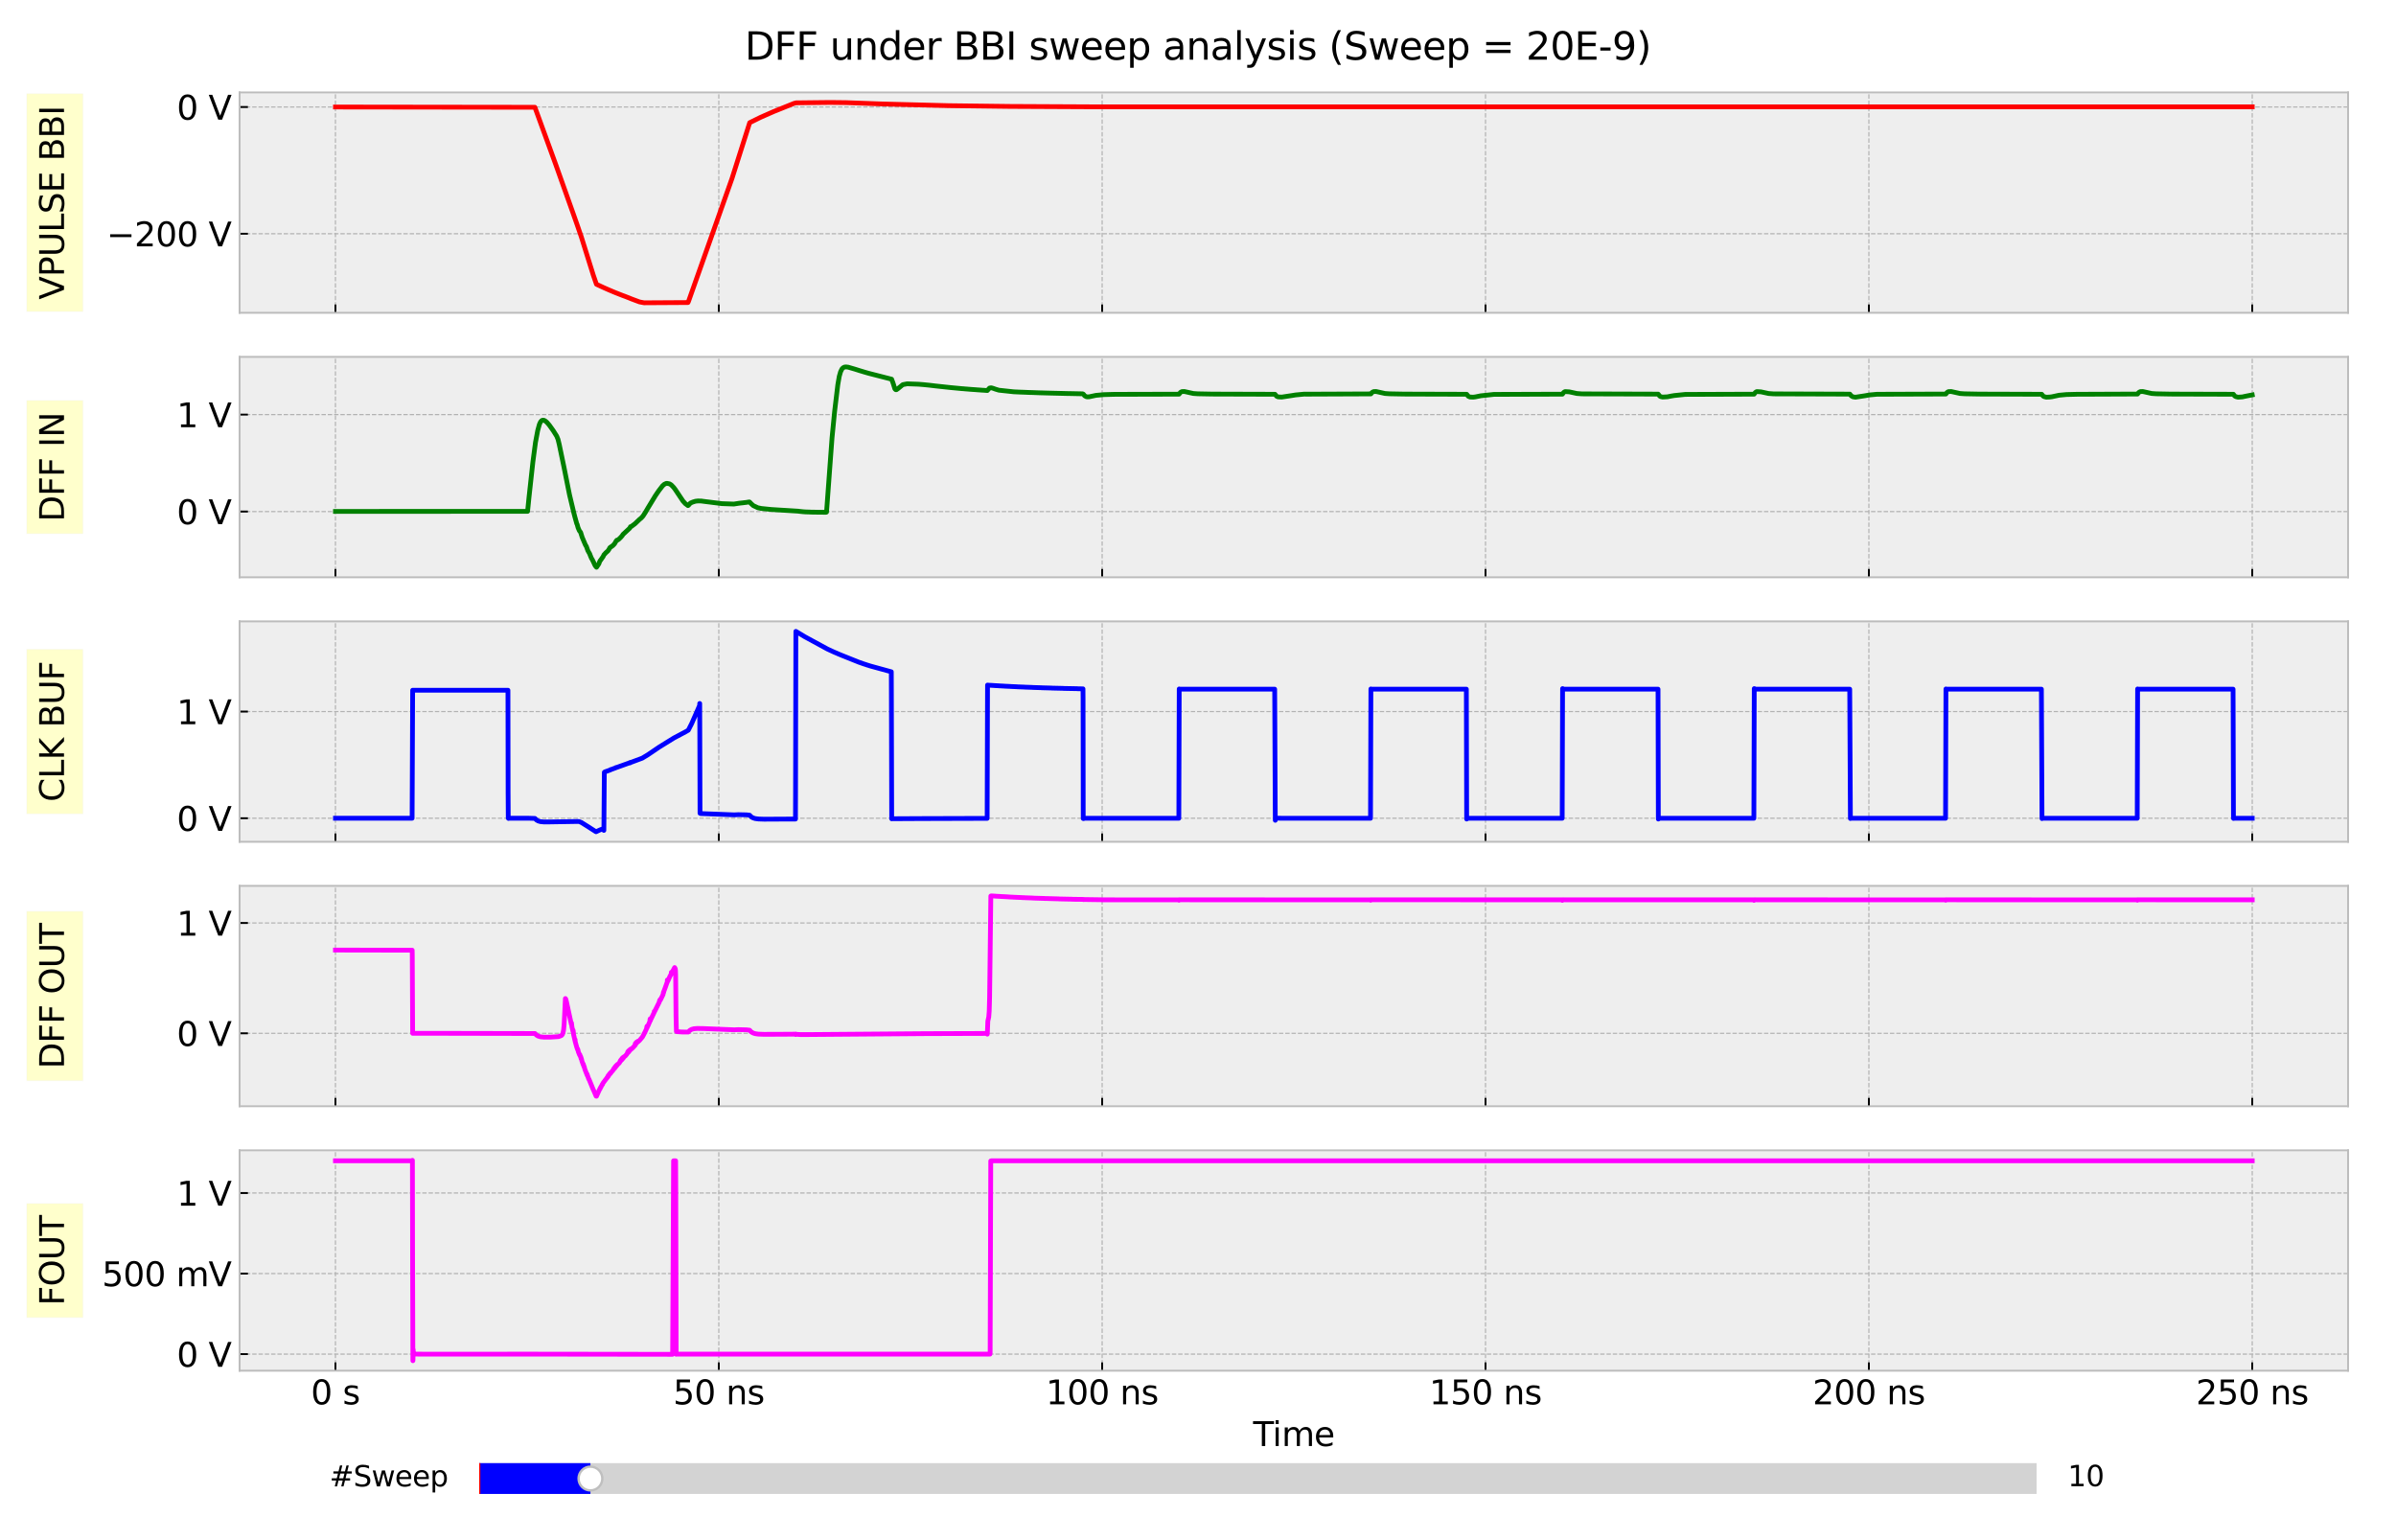 <?xml version="1.0" encoding="utf-8" standalone="no"?>
<!DOCTYPE svg PUBLIC "-//W3C//DTD SVG 1.1//EN"
  "http://www.w3.org/Graphics/SVG/1.1/DTD/svg11.dtd">
<svg xmlns:xlink="http://www.w3.org/1999/xlink" width="1008pt" height="648pt" viewBox="0 0 1008 648" xmlns="http://www.w3.org/2000/svg" version="1.1">
 <defs>
  <style type="text/css">*{stroke-linejoin: round; stroke-linecap: butt}</style>
 </defs>
 <g id="figure_1">
  <g id="patch_1">
   <path d="M 0 648 
L 1008 648 
L 1008 0 
L 0 0 
z
" style="fill: #ffffff"/>
  </g>
  <g id="axes_1">
   <g id="patch_2">
    <path d="M 100.8 131.611 
L 987.84 131.611 
L 987.84 38.88 
L 100.8 38.88 
z
" style="fill: #eeeeee"/>
   </g>
   <g id="matplotlib.axis_1">
    <g id="xtick_1">
     <g id="line2d_1">
      <path d="M 141.12 131.611 
L 141.12 38.88 
" clip-path="url(#p1f5fe6aea5)" style="fill: none; stroke-dasharray: 1.85,0.8; stroke-dashoffset: 0; stroke: #b2b2b2; stroke-width: 0.5"/>
     </g>
     <g id="line2d_2">
      <defs>
       <path id="mca30fd09f0" d="M 0 0 
L 0 -3.5 
" style="stroke: #000000; stroke-width: 0.8"/>
      </defs>
      <g>
       <use xlink:href="#mca30fd09f0" x="141.12" y="131.611" style="stroke: #000000; stroke-width: 0.8"/>
      </g>
     </g>
    </g>
    <g id="xtick_2">
     <g id="line2d_3">
      <path d="M 302.4 131.611 
L 302.4 38.88 
" clip-path="url(#p1f5fe6aea5)" style="fill: none; stroke-dasharray: 1.85,0.8; stroke-dashoffset: 0; stroke: #b2b2b2; stroke-width: 0.5"/>
     </g>
     <g id="line2d_4">
      <g>
       <use xlink:href="#mca30fd09f0" x="302.4" y="131.611" style="stroke: #000000; stroke-width: 0.8"/>
      </g>
     </g>
    </g>
    <g id="xtick_3">
     <g id="line2d_5">
      <path d="M 463.68 131.611 
L 463.68 38.88 
" clip-path="url(#p1f5fe6aea5)" style="fill: none; stroke-dasharray: 1.85,0.8; stroke-dashoffset: 0; stroke: #b2b2b2; stroke-width: 0.5"/>
     </g>
     <g id="line2d_6">
      <g>
       <use xlink:href="#mca30fd09f0" x="463.68" y="131.611" style="stroke: #000000; stroke-width: 0.8"/>
      </g>
     </g>
    </g>
    <g id="xtick_4">
     <g id="line2d_7">
      <path d="M 624.96 131.611 
L 624.96 38.88 
" clip-path="url(#p1f5fe6aea5)" style="fill: none; stroke-dasharray: 1.85,0.8; stroke-dashoffset: 0; stroke: #b2b2b2; stroke-width: 0.5"/>
     </g>
     <g id="line2d_8">
      <g>
       <use xlink:href="#mca30fd09f0" x="624.96" y="131.611" style="stroke: #000000; stroke-width: 0.8"/>
      </g>
     </g>
    </g>
    <g id="xtick_5">
     <g id="line2d_9">
      <path d="M 786.24 131.611 
L 786.24 38.88 
" clip-path="url(#p1f5fe6aea5)" style="fill: none; stroke-dasharray: 1.85,0.8; stroke-dashoffset: 0; stroke: #b2b2b2; stroke-width: 0.5"/>
     </g>
     <g id="line2d_10">
      <g>
       <use xlink:href="#mca30fd09f0" x="786.24" y="131.611" style="stroke: #000000; stroke-width: 0.8"/>
      </g>
     </g>
    </g>
    <g id="xtick_6">
     <g id="line2d_11">
      <path d="M 947.52 131.611 
L 947.52 38.88 
" clip-path="url(#p1f5fe6aea5)" style="fill: none; stroke-dasharray: 1.85,0.8; stroke-dashoffset: 0; stroke: #b2b2b2; stroke-width: 0.5"/>
     </g>
     <g id="line2d_12">
      <g>
       <use xlink:href="#mca30fd09f0" x="947.52" y="131.611" style="stroke: #000000; stroke-width: 0.8"/>
      </g>
     </g>
    </g>
   </g>
   <g id="matplotlib.axis_2">
    <g id="ytick_1">
     <g id="line2d_13">
      <path d="M 100.8 98.34 
L 987.84 98.34 
" clip-path="url(#p1f5fe6aea5)" style="fill: none; stroke-dasharray: 1.85,0.8; stroke-dashoffset: 0; stroke: #b2b2b2; stroke-width: 0.5"/>
     </g>
     <g id="line2d_14">
      <defs>
       <path id="mdf0efdb37c" d="M 0 0 
L 3.5 0 
" style="stroke: #000000; stroke-width: 0.8"/>
      </defs>
      <g>
       <use xlink:href="#mdf0efdb37c" x="100.8" y="98.34" style="stroke: #000000; stroke-width: 0.8"/>
      </g>
     </g>
     <g id="text_1">
      <!-- −200 V -->
      <g transform="translate(44.82 103.659) scale(0.14 -0.14)">
       <defs>
        <path id="DejaVuSans-2212" d="M 678 2272 
L 4684 2272 
L 4684 1741 
L 678 1741 
L 678 2272 
z
" transform="scale(0.016)"/>
        <path id="DejaVuSans-32" d="M 1228 531 
L 3431 531 
L 3431 0 
L 469 0 
L 469 531 
Q 828 903 1448 1529 
Q 2069 2156 2228 2338 
Q 2531 2678 2651 2914 
Q 2772 3150 2772 3378 
Q 2772 3750 2511 3984 
Q 2250 4219 1831 4219 
Q 1534 4219 1204 4116 
Q 875 4013 500 3803 
L 500 4441 
Q 881 4594 1212 4672 
Q 1544 4750 1819 4750 
Q 2544 4750 2975 4387 
Q 3406 4025 3406 3419 
Q 3406 3131 3298 2873 
Q 3191 2616 2906 2266 
Q 2828 2175 2409 1742 
Q 1991 1309 1228 531 
z
" transform="scale(0.016)"/>
        <path id="DejaVuSans-30" d="M 2034 4250 
Q 1547 4250 1301 3770 
Q 1056 3291 1056 2328 
Q 1056 1369 1301 889 
Q 1547 409 2034 409 
Q 2525 409 2770 889 
Q 3016 1369 3016 2328 
Q 3016 3291 2770 3770 
Q 2525 4250 2034 4250 
z
M 2034 4750 
Q 2819 4750 3233 4129 
Q 3647 3509 3647 2328 
Q 3647 1150 3233 529 
Q 2819 -91 2034 -91 
Q 1250 -91 836 529 
Q 422 1150 422 2328 
Q 422 3509 836 4129 
Q 1250 4750 2034 4750 
z
" transform="scale(0.016)"/>
        <path id="DejaVuSans-20" transform="scale(0.016)"/>
        <path id="DejaVuSans-56" d="M 1831 0 
L 50 4666 
L 709 4666 
L 2188 738 
L 3669 4666 
L 4325 4666 
L 2547 0 
L 1831 0 
z
" transform="scale(0.016)"/>
       </defs>
       <use xlink:href="#DejaVuSans-2212"/>
       <use xlink:href="#DejaVuSans-32" x="83.789"/>
       <use xlink:href="#DejaVuSans-30" x="147.412"/>
       <use xlink:href="#DejaVuSans-30" x="211.035"/>
       <use xlink:href="#DejaVuSans-20" x="274.658"/>
       <use xlink:href="#DejaVuSans-56" x="306.445"/>
      </g>
     </g>
    </g>
    <g id="ytick_2">
     <g id="line2d_15">
      <path d="M 100.8 45.027 
L 987.84 45.027 
" clip-path="url(#p1f5fe6aea5)" style="fill: none; stroke-dasharray: 1.85,0.8; stroke-dashoffset: 0; stroke: #b2b2b2; stroke-width: 0.5"/>
     </g>
     <g id="line2d_16">
      <g>
       <use xlink:href="#mdf0efdb37c" x="100.8" y="45.027" style="stroke: #000000; stroke-width: 0.8"/>
      </g>
     </g>
     <g id="text_2">
      <!-- 0 V -->
      <g transform="translate(74.366 50.346) scale(0.14 -0.14)">
       <use xlink:href="#DejaVuSans-30"/>
       <use xlink:href="#DejaVuSans-20" x="63.623"/>
       <use xlink:href="#DejaVuSans-56" x="95.41"/>
      </g>
     </g>
    </g>
    <g id="text_3">
     <g id="patch_3">
      <path d="M 34.877 131.08 
L 34.877 39.411 
L 11.247 39.411 
L 11.247 131.08 
z
" style="fill: #ffff00; opacity: 0.2; stroke: #eeeeee; stroke-width: 0.5; stroke-linejoin: miter"/>
     </g>
     <!-- VPULSE BBI -->
     <g transform="translate(26.925 126.04) rotate(-90) scale(0.14 -0.14)">
      <defs>
       <path id="DejaVuSans-50" d="M 1259 4147 
L 1259 2394 
L 2053 2394 
Q 2494 2394 2734 2622 
Q 2975 2850 2975 3272 
Q 2975 3691 2734 3919 
Q 2494 4147 2053 4147 
L 1259 4147 
z
M 628 4666 
L 2053 4666 
Q 2838 4666 3239 4311 
Q 3641 3956 3641 3272 
Q 3641 2581 3239 2228 
Q 2838 1875 2053 1875 
L 1259 1875 
L 1259 0 
L 628 0 
L 628 4666 
z
" transform="scale(0.016)"/>
       <path id="DejaVuSans-55" d="M 556 4666 
L 1191 4666 
L 1191 1831 
Q 1191 1081 1462 751 
Q 1734 422 2344 422 
Q 2950 422 3222 751 
Q 3494 1081 3494 1831 
L 3494 4666 
L 4128 4666 
L 4128 1753 
Q 4128 841 3676 375 
Q 3225 -91 2344 -91 
Q 1459 -91 1007 375 
Q 556 841 556 1753 
L 556 4666 
z
" transform="scale(0.016)"/>
       <path id="DejaVuSans-4c" d="M 628 4666 
L 1259 4666 
L 1259 531 
L 3531 531 
L 3531 0 
L 628 0 
L 628 4666 
z
" transform="scale(0.016)"/>
       <path id="DejaVuSans-53" d="M 3425 4513 
L 3425 3897 
Q 3066 4069 2747 4153 
Q 2428 4238 2131 4238 
Q 1616 4238 1336 4038 
Q 1056 3838 1056 3469 
Q 1056 3159 1242 3001 
Q 1428 2844 1947 2747 
L 2328 2669 
Q 3034 2534 3370 2195 
Q 3706 1856 3706 1288 
Q 3706 609 3251 259 
Q 2797 -91 1919 -91 
Q 1588 -91 1214 -16 
Q 841 59 441 206 
L 441 856 
Q 825 641 1194 531 
Q 1563 422 1919 422 
Q 2459 422 2753 634 
Q 3047 847 3047 1241 
Q 3047 1584 2836 1778 
Q 2625 1972 2144 2069 
L 1759 2144 
Q 1053 2284 737 2584 
Q 422 2884 422 3419 
Q 422 4038 858 4394 
Q 1294 4750 2059 4750 
Q 2388 4750 2728 4690 
Q 3069 4631 3425 4513 
z
" transform="scale(0.016)"/>
       <path id="DejaVuSans-45" d="M 628 4666 
L 3578 4666 
L 3578 4134 
L 1259 4134 
L 1259 2753 
L 3481 2753 
L 3481 2222 
L 1259 2222 
L 1259 531 
L 3634 531 
L 3634 0 
L 628 0 
L 628 4666 
z
" transform="scale(0.016)"/>
       <path id="DejaVuSans-42" d="M 1259 2228 
L 1259 519 
L 2272 519 
Q 2781 519 3026 730 
Q 3272 941 3272 1375 
Q 3272 1813 3026 2020 
Q 2781 2228 2272 2228 
L 1259 2228 
z
M 1259 4147 
L 1259 2741 
L 2194 2741 
Q 2656 2741 2882 2914 
Q 3109 3088 3109 3444 
Q 3109 3797 2882 3972 
Q 2656 4147 2194 4147 
L 1259 4147 
z
M 628 4666 
L 2241 4666 
Q 2963 4666 3353 4366 
Q 3744 4066 3744 3513 
Q 3744 3084 3544 2831 
Q 3344 2578 2956 2516 
Q 3422 2416 3680 2098 
Q 3938 1781 3938 1306 
Q 3938 681 3513 340 
Q 3088 0 2303 0 
L 628 0 
L 628 4666 
z
" transform="scale(0.016)"/>
       <path id="DejaVuSans-49" d="M 628 4666 
L 1259 4666 
L 1259 0 
L 628 0 
L 628 4666 
z
" transform="scale(0.016)"/>
      </defs>
      <use xlink:href="#DejaVuSans-56"/>
      <use xlink:href="#DejaVuSans-50" x="68.408"/>
      <use xlink:href="#DejaVuSans-55" x="128.711"/>
      <use xlink:href="#DejaVuSans-4c" x="201.904"/>
      <use xlink:href="#DejaVuSans-53" x="257.617"/>
      <use xlink:href="#DejaVuSans-45" x="321.094"/>
      <use xlink:href="#DejaVuSans-20" x="384.277"/>
      <use xlink:href="#DejaVuSans-42" x="416.064"/>
      <use xlink:href="#DejaVuSans-42" x="484.668"/>
      <use xlink:href="#DejaVuSans-49" x="553.271"/>
     </g>
    </g>
   </g>
   <g id="line2d_17">
    <path d="M 141.12 45.027 
L 225.018 45.136 
L 225.502 46.426 
L 233.727 69.007 
L 241.146 89.864 
L 242.759 94.441 
L 244.565 99.673 
L 248.049 110.808 
L 249.629 115.854 
L 250.919 119.586 
L 251.371 119.807 
L 252.435 120.297 
L 252.919 120.527 
L 253.984 121.017 
L 254.564 121.273 
L 255.435 121.657 
L 256.016 121.913 
L 256.855 122.27 
L 258.435 122.936 
L 259.08 123.203 
L 260.177 123.629 
L 260.919 123.923 
L 262.015 124.349 
L 262.919 124.677 
L 263.596 124.944 
L 264.402 125.255 
L 265.757 125.805 
L 268.402 126.791 
L 269.015 127.023 
L 270.95 127.396 
L 289.433 127.289 
L 289.659 126.802 
L 307.948 75.088 
L 311.69 63.292 
L 315.399 51.618 
L 320.012 49.341 
L 325.366 46.985 
L 334.075 43.484 
L 334.946 43.269 
L 349.236 43.108 
L 356.042 43.185 
L 371.396 43.746 
L 399.168 44.461 
L 424.812 44.774 
L 460.422 44.946 
L 508.451 44.954 
L 947.52 44.954 
L 947.52 44.954 
" clip-path="url(#p1f5fe6aea5)" style="fill: none; stroke: #ff0000; stroke-width: 2; stroke-linecap: square"/>
   </g>
   <g id="patch_4">
    <path d="M 100.8 131.611 
L 100.8 38.88 
" style="fill: none; stroke: #bcbcbc; stroke-width: 0.8; stroke-linejoin: miter; stroke-linecap: square"/>
   </g>
   <g id="patch_5">
    <path d="M 987.84 131.611 
L 987.84 38.88 
" style="fill: none; stroke: #bcbcbc; stroke-width: 0.8; stroke-linejoin: miter; stroke-linecap: square"/>
   </g>
   <g id="patch_6">
    <path d="M 100.8 131.611 
L 987.84 131.611 
" style="fill: none; stroke: #bcbcbc; stroke-width: 0.8; stroke-linejoin: miter; stroke-linecap: square"/>
   </g>
   <g id="patch_7">
    <path d="M 100.8 38.88 
L 987.84 38.88 
" style="fill: none; stroke: #bcbcbc; stroke-width: 0.8; stroke-linejoin: miter; stroke-linecap: square"/>
   </g>
  </g>
  <g id="axes_2">
   <g id="patch_8">
    <path d="M 100.8 242.888 
L 987.84 242.888 
L 987.84 150.157 
L 100.8 150.157 
z
" style="fill: #eeeeee"/>
   </g>
   <g id="matplotlib.axis_3">
    <g id="xtick_7">
     <g id="line2d_18">
      <path d="M 141.12 242.888 
L 141.12 150.157 
" clip-path="url(#p70154cb1b8)" style="fill: none; stroke-dasharray: 1.85,0.8; stroke-dashoffset: 0; stroke: #b2b2b2; stroke-width: 0.5"/>
     </g>
     <g id="line2d_19">
      <g>
       <use xlink:href="#mca30fd09f0" x="141.12" y="242.888" style="stroke: #000000; stroke-width: 0.8"/>
      </g>
     </g>
    </g>
    <g id="xtick_8">
     <g id="line2d_20">
      <path d="M 302.4 242.888 
L 302.4 150.157 
" clip-path="url(#p70154cb1b8)" style="fill: none; stroke-dasharray: 1.85,0.8; stroke-dashoffset: 0; stroke: #b2b2b2; stroke-width: 0.5"/>
     </g>
     <g id="line2d_21">
      <g>
       <use xlink:href="#mca30fd09f0" x="302.4" y="242.888" style="stroke: #000000; stroke-width: 0.8"/>
      </g>
     </g>
    </g>
    <g id="xtick_9">
     <g id="line2d_22">
      <path d="M 463.68 242.888 
L 463.68 150.157 
" clip-path="url(#p70154cb1b8)" style="fill: none; stroke-dasharray: 1.85,0.8; stroke-dashoffset: 0; stroke: #b2b2b2; stroke-width: 0.5"/>
     </g>
     <g id="line2d_23">
      <g>
       <use xlink:href="#mca30fd09f0" x="463.68" y="242.888" style="stroke: #000000; stroke-width: 0.8"/>
      </g>
     </g>
    </g>
    <g id="xtick_10">
     <g id="line2d_24">
      <path d="M 624.96 242.888 
L 624.96 150.157 
" clip-path="url(#p70154cb1b8)" style="fill: none; stroke-dasharray: 1.85,0.8; stroke-dashoffset: 0; stroke: #b2b2b2; stroke-width: 0.5"/>
     </g>
     <g id="line2d_25">
      <g>
       <use xlink:href="#mca30fd09f0" x="624.96" y="242.888" style="stroke: #000000; stroke-width: 0.8"/>
      </g>
     </g>
    </g>
    <g id="xtick_11">
     <g id="line2d_26">
      <path d="M 786.24 242.888 
L 786.24 150.157 
" clip-path="url(#p70154cb1b8)" style="fill: none; stroke-dasharray: 1.85,0.8; stroke-dashoffset: 0; stroke: #b2b2b2; stroke-width: 0.5"/>
     </g>
     <g id="line2d_27">
      <g>
       <use xlink:href="#mca30fd09f0" x="786.24" y="242.888" style="stroke: #000000; stroke-width: 0.8"/>
      </g>
     </g>
    </g>
    <g id="xtick_12">
     <g id="line2d_28">
      <path d="M 947.52 242.888 
L 947.52 150.157 
" clip-path="url(#p70154cb1b8)" style="fill: none; stroke-dasharray: 1.85,0.8; stroke-dashoffset: 0; stroke: #b2b2b2; stroke-width: 0.5"/>
     </g>
     <g id="line2d_29">
      <g>
       <use xlink:href="#mca30fd09f0" x="947.52" y="242.888" style="stroke: #000000; stroke-width: 0.8"/>
      </g>
     </g>
    </g>
   </g>
   <g id="matplotlib.axis_4">
    <g id="ytick_3">
     <g id="line2d_30">
      <path d="M 100.8 215.233 
L 987.84 215.233 
" clip-path="url(#p70154cb1b8)" style="fill: none; stroke-dasharray: 1.85,0.8; stroke-dashoffset: 0; stroke: #b2b2b2; stroke-width: 0.5"/>
     </g>
     <g id="line2d_31">
      <g>
       <use xlink:href="#mdf0efdb37c" x="100.8" y="215.233" style="stroke: #000000; stroke-width: 0.8"/>
      </g>
     </g>
     <g id="text_4">
      <!-- 0 V -->
      <g transform="translate(74.366 220.552) scale(0.14 -0.14)">
       <use xlink:href="#DejaVuSans-30"/>
       <use xlink:href="#DejaVuSans-20" x="63.623"/>
       <use xlink:href="#DejaVuSans-56" x="95.41"/>
      </g>
     </g>
    </g>
    <g id="ytick_4">
     <g id="line2d_32">
      <path d="M 100.8 174.439 
L 987.84 174.439 
" clip-path="url(#p70154cb1b8)" style="fill: none; stroke-dasharray: 1.85,0.8; stroke-dashoffset: 0; stroke: #b2b2b2; stroke-width: 0.5"/>
     </g>
     <g id="line2d_33">
      <g>
       <use xlink:href="#mdf0efdb37c" x="100.8" y="174.439" style="stroke: #000000; stroke-width: 0.8"/>
      </g>
     </g>
     <g id="text_5">
      <!-- 1 V -->
      <g transform="translate(74.366 179.758) scale(0.14 -0.14)">
       <defs>
        <path id="DejaVuSans-31" d="M 794 531 
L 1825 531 
L 1825 4091 
L 703 3866 
L 703 4441 
L 1819 4666 
L 2450 4666 
L 2450 531 
L 3481 531 
L 3481 0 
L 794 0 
L 794 531 
z
" transform="scale(0.016)"/>
       </defs>
       <use xlink:href="#DejaVuSans-31"/>
       <use xlink:href="#DejaVuSans-20" x="63.623"/>
       <use xlink:href="#DejaVuSans-56" x="95.41"/>
      </g>
     </g>
    </g>
    <g id="text_6">
     <g id="patch_9">
      <path d="M 34.877 224.532 
L 34.877 168.514 
L 11.247 168.514 
L 11.247 224.532 
z
" style="fill: #ffff00; opacity: 0.2; stroke: #eeeeee; stroke-width: 0.5; stroke-linejoin: miter"/>
     </g>
     <!-- DFF IN -->
     <g transform="translate(26.925 219.492) rotate(-90) scale(0.14 -0.14)">
      <defs>
       <path id="DejaVuSans-44" d="M 1259 4147 
L 1259 519 
L 2022 519 
Q 2988 519 3436 956 
Q 3884 1394 3884 2338 
Q 3884 3275 3436 3711 
Q 2988 4147 2022 4147 
L 1259 4147 
z
M 628 4666 
L 1925 4666 
Q 3281 4666 3915 4102 
Q 4550 3538 4550 2338 
Q 4550 1131 3912 565 
Q 3275 0 1925 0 
L 628 0 
L 628 4666 
z
" transform="scale(0.016)"/>
       <path id="DejaVuSans-46" d="M 628 4666 
L 3309 4666 
L 3309 4134 
L 1259 4134 
L 1259 2759 
L 3109 2759 
L 3109 2228 
L 1259 2228 
L 1259 0 
L 628 0 
L 628 4666 
z
" transform="scale(0.016)"/>
       <path id="DejaVuSans-4e" d="M 628 4666 
L 1478 4666 
L 3547 763 
L 3547 4666 
L 4159 4666 
L 4159 0 
L 3309 0 
L 1241 3903 
L 1241 0 
L 628 0 
L 628 4666 
z
" transform="scale(0.016)"/>
      </defs>
      <use xlink:href="#DejaVuSans-44"/>
      <use xlink:href="#DejaVuSans-46" x="77.002"/>
      <use xlink:href="#DejaVuSans-46" x="134.521"/>
      <use xlink:href="#DejaVuSans-20" x="192.041"/>
      <use xlink:href="#DejaVuSans-49" x="223.828"/>
      <use xlink:href="#DejaVuSans-4e" x="253.32"/>
     </g>
    </g>
   </g>
   <g id="line2d_34">
    <path d="M 141.12 215.173 
L 221.954 215.144 
L 222.534 209.41 
L 224.179 194.411 
L 225.276 186.142 
L 226.211 181.163 
L 226.921 178.559 
L 227.373 177.571 
L 227.856 176.983 
L 228.308 176.78 
L 228.792 176.812 
L 229.34 177.072 
L 230.082 177.697 
L 231.114 178.895 
L 232.759 181.196 
L 234.211 183.509 
L 234.759 184.862 
L 235.275 186.994 
L 237.275 196.588 
L 239.598 208.194 
L 241.114 214.532 
L 241.404 215.767 
L 241.823 217.375 
L 242.63 220.292 
L 242.823 220.662 
L 243.178 221.993 
L 243.726 223.273 
L 244.275 223.997 
L 244.92 226.053 
L 246.307 229.309 
L 246.662 229.846 
L 247.307 231.647 
L 247.823 232.572 
L 248.049 232.938 
L 248.403 233.876 
L 248.823 234.885 
L 249.21 235.495 
L 249.436 235.999 
L 249.5 236.1 
L 249.726 236.549 
L 249.887 236.95 
L 250.403 238.025 
L 250.952 238.67 
L 250.984 238.641 
L 251.952 237.201 
L 252.177 236.529 
L 252.5 235.881 
L 252.726 235.615 
L 253.726 234.177 
L 254.113 233.387 
L 254.435 233.061 
L 254.5 233.012 
L 254.79 232.647 
L 255.758 231.786 
L 256.242 231.063 
L 256.532 230.485 
L 256.79 230.248 
L 256.822 230.278 
L 256.984 230.213 
L 257.274 229.899 
L 257.564 229.743 
L 257.79 229.578 
L 258.5 228.832 
L 258.79 228.382 
L 259.177 227.69 
L 259.5 227.277 
L 259.629 227.307 
L 259.887 227.173 
L 260.274 226.937 
L 261.145 226.092 
L 261.79 225.348 
L 261.951 225.082 
L 262.177 224.725 
L 262.306 224.659 
L 264.919 222.241 
L 265.241 221.599 
L 265.273 221.614 
L 265.499 221.59 
L 267.144 220.357 
L 269.047 218.535 
L 269.725 217.988 
L 270.499 217.153 
L 271.499 215.595 
L 272.66 213.616 
L 275.724 208.564 
L 277.111 206.524 
L 278.724 204.425 
L 279.466 203.762 
L 280.24 203.408 
L 280.595 203.359 
L 281.692 203.578 
L 282.401 204.02 
L 283.433 205.093 
L 284.111 206.003 
L 287.336 210.821 
L 288.304 211.89 
L 289.433 212.728 
L 289.627 212.6 
L 290.465 211.664 
L 291.465 211.235 
L 292.562 210.895 
L 293.626 210.775 
L 295.142 210.808 
L 295.529 210.876 
L 303.722 211.904 
L 308.722 212.081 
L 310.819 211.757 
L 311.141 211.711 
L 312.174 211.6 
L 312.593 211.557 
L 313.399 211.447 
L 313.915 211.398 
L 314.561 211.285 
L 315.206 211.188 
L 315.335 211.217 
L 316.012 211.917 
L 316.915 212.735 
L 318.851 213.646 
L 320.334 213.944 
L 324.528 214.369 
L 327.495 214.555 
L 335.817 215.069 
L 336.204 215.133 
L 337.333 215.252 
L 337.753 215.298 
L 338.527 215.356 
L 338.914 215.379 
L 339.752 215.409 
L 340.075 215.41 
L 340.946 215.452 
L 341.365 215.475 
L 342.655 215.485 
L 342.978 215.491 
L 344.333 215.527 
L 344.655 215.524 
L 347.075 215.536 
L 347.462 215.562 
L 347.72 215.449 
L 350.042 184.134 
L 351.139 172.982 
L 352.461 161.911 
L 353.074 158.374 
L 353.623 156.432 
L 354.203 155.245 
L 354.687 154.744 
L 355.268 154.442 
L 355.945 154.38 
L 356.848 154.491 
L 359.719 155.331 
L 361.622 155.935 
L 363.912 156.624 
L 364.493 156.795 
L 365.654 157.118 
L 375.105 159.541 
L 375.718 161.185 
L 375.976 162.009 
L 376.492 163.661 
L 376.847 163.959 
L 377.137 163.959 
L 377.75 163.531 
L 379.814 161.838 
L 381.653 161.483 
L 384.653 161.593 
L 385.814 161.634 
L 386.459 161.658 
L 388.846 161.854 
L 389.233 161.903 
L 389.62 161.94 
L 390.749 162.05 
L 391.556 162.144 
L 392.459 162.25 
L 393.362 162.364 
L 399.168 162.988 
L 400.232 163.098 
L 403.716 163.429 
L 404.813 163.531 
L 405.168 163.547 
L 406.264 163.649 
L 406.619 163.669 
L 407.135 163.714 
L 408.458 163.824 
L 410.329 163.951 
L 411.587 164.053 
L 411.909 164.065 
L 413.328 164.175 
L 413.651 164.183 
L 415.361 164.31 
L 416.296 163.278 
L 416.909 163.163 
L 417.264 163.225 
L 417.909 163.416 
L 418.78 163.734 
L 420.231 164.171 
L 426.36 164.836 
L 426.94 164.873 
L 429.392 164.983 
L 430.553 165.019 
L 433.069 165.13 
L 434.101 165.15 
L 436.811 165.256 
L 437.327 165.272 
L 438.004 165.293 
L 438.327 165.297 
L 439.488 165.334 
L 443.778 165.444 
L 444.842 165.468 
L 449.294 165.578 
L 450.229 165.587 
L 455.487 165.697 
L 455.81 165.868 
L 456.293 166.508 
L 456.971 166.888 
L 457.358 166.965 
L 458.164 166.957 
L 461.067 166.337 
L 464.293 166.039 
L 468.035 165.929 
L 469.067 165.909 
L 496.033 165.839 
L 496.613 165.097 
L 497.226 164.758 
L 498.291 164.726 
L 502.032 165.558 
L 503.935 165.689 
L 509.774 165.799 
L 510.709 165.807 
L 536.385 165.88 
L 537.062 166.708 
L 537.675 166.978 
L 539.224 167.067 
L 543.675 166.394 
L 544.997 166.174 
L 548.642 165.823 
L 549.642 165.839 
L 576.737 165.729 
L 577.189 165.146 
L 577.866 164.758 
L 578.931 164.726 
L 582.672 165.558 
L 584.575 165.689 
L 590.414 165.799 
L 591.349 165.807 
L 617.025 165.88 
L 617.702 166.717 
L 618.412 167.039 
L 619.767 167.1 
L 620.67 166.99 
L 622.96 166.525 
L 628.508 165.933 
L 657.313 165.839 
L 657.829 165.134 
L 658.313 164.795 
L 658.571 164.762 
L 660.216 164.869 
L 663.409 165.562 
L 665.538 165.721 
L 697.601 165.823 
L 697.73 165.986 
L 698.246 166.631 
L 698.633 166.872 
L 699.439 167.059 
L 701.503 166.949 
L 702.955 166.655 
L 704.342 166.419 
L 708.987 165.941 
L 737.953 165.839 
L 738.469 165.134 
L 738.953 164.795 
L 739.211 164.762 
L 740.856 164.869 
L 744.049 165.562 
L 746.178 165.721 
L 778.241 165.823 
L 778.37 165.986 
L 778.789 166.525 
L 779.531 166.957 
L 780.595 167.116 
L 784.724 166.484 
L 786.369 166.182 
L 789.627 165.88 
L 818.625 165.786 
L 819.109 165.15 
L 819.689 164.771 
L 820.851 164.726 
L 824.592 165.558 
L 826.495 165.689 
L 832.334 165.799 
L 833.269 165.807 
L 858.945 165.88 
L 859.493 166.582 
L 859.913 166.863 
L 860.88 167.112 
L 862.235 167.051 
L 863.203 166.941 
L 866.267 166.28 
L 869.396 165.994 
L 873.815 165.884 
L 874.686 165.884 
L 899.265 165.786 
L 899.749 165.15 
L 900.426 164.758 
L 901.491 164.726 
L 905.232 165.558 
L 907.135 165.689 
L 912.974 165.799 
L 913.909 165.807 
L 939.585 165.876 
L 940.101 166.57 
L 940.617 166.88 
L 941.52 167.104 
L 943.359 166.994 
L 944.52 166.737 
L 946.585 166.329 
L 947.52 166.154 
L 947.52 166.154 
" clip-path="url(#p70154cb1b8)" style="fill: none; stroke: #008000; stroke-width: 2; stroke-linecap: square"/>
   </g>
   <g id="patch_10">
    <path d="M 100.8 242.888 
L 100.8 150.157 
" style="fill: none; stroke: #bcbcbc; stroke-width: 0.8; stroke-linejoin: miter; stroke-linecap: square"/>
   </g>
   <g id="patch_11">
    <path d="M 987.84 242.888 
L 987.84 150.157 
" style="fill: none; stroke: #bcbcbc; stroke-width: 0.8; stroke-linejoin: miter; stroke-linecap: square"/>
   </g>
   <g id="patch_12">
    <path d="M 100.8 242.888 
L 987.84 242.888 
" style="fill: none; stroke: #bcbcbc; stroke-width: 0.8; stroke-linejoin: miter; stroke-linecap: square"/>
   </g>
   <g id="patch_13">
    <path d="M 100.8 150.157 
L 987.84 150.157 
" style="fill: none; stroke: #bcbcbc; stroke-width: 0.8; stroke-linejoin: miter; stroke-linecap: square"/>
   </g>
  </g>
  <g id="axes_3">
   <g id="patch_14">
    <path d="M 100.8 354.166 
L 987.84 354.166 
L 987.84 261.434 
L 100.8 261.434 
z
" style="fill: #eeeeee"/>
   </g>
   <g id="matplotlib.axis_5">
    <g id="xtick_13">
     <g id="line2d_35">
      <path d="M 141.12 354.166 
L 141.12 261.434 
" clip-path="url(#pc54675aea3)" style="fill: none; stroke-dasharray: 1.85,0.8; stroke-dashoffset: 0; stroke: #b2b2b2; stroke-width: 0.5"/>
     </g>
     <g id="line2d_36">
      <g>
       <use xlink:href="#mca30fd09f0" x="141.12" y="354.166" style="stroke: #000000; stroke-width: 0.8"/>
      </g>
     </g>
    </g>
    <g id="xtick_14">
     <g id="line2d_37">
      <path d="M 302.4 354.166 
L 302.4 261.434 
" clip-path="url(#pc54675aea3)" style="fill: none; stroke-dasharray: 1.85,0.8; stroke-dashoffset: 0; stroke: #b2b2b2; stroke-width: 0.5"/>
     </g>
     <g id="line2d_38">
      <g>
       <use xlink:href="#mca30fd09f0" x="302.4" y="354.166" style="stroke: #000000; stroke-width: 0.8"/>
      </g>
     </g>
    </g>
    <g id="xtick_15">
     <g id="line2d_39">
      <path d="M 463.68 354.166 
L 463.68 261.434 
" clip-path="url(#pc54675aea3)" style="fill: none; stroke-dasharray: 1.85,0.8; stroke-dashoffset: 0; stroke: #b2b2b2; stroke-width: 0.5"/>
     </g>
     <g id="line2d_40">
      <g>
       <use xlink:href="#mca30fd09f0" x="463.68" y="354.166" style="stroke: #000000; stroke-width: 0.8"/>
      </g>
     </g>
    </g>
    <g id="xtick_16">
     <g id="line2d_41">
      <path d="M 624.96 354.166 
L 624.96 261.434 
" clip-path="url(#pc54675aea3)" style="fill: none; stroke-dasharray: 1.85,0.8; stroke-dashoffset: 0; stroke: #b2b2b2; stroke-width: 0.5"/>
     </g>
     <g id="line2d_42">
      <g>
       <use xlink:href="#mca30fd09f0" x="624.96" y="354.166" style="stroke: #000000; stroke-width: 0.8"/>
      </g>
     </g>
    </g>
    <g id="xtick_17">
     <g id="line2d_43">
      <path d="M 786.24 354.166 
L 786.24 261.434 
" clip-path="url(#pc54675aea3)" style="fill: none; stroke-dasharray: 1.85,0.8; stroke-dashoffset: 0; stroke: #b2b2b2; stroke-width: 0.5"/>
     </g>
     <g id="line2d_44">
      <g>
       <use xlink:href="#mca30fd09f0" x="786.24" y="354.166" style="stroke: #000000; stroke-width: 0.8"/>
      </g>
     </g>
    </g>
    <g id="xtick_18">
     <g id="line2d_45">
      <path d="M 947.52 354.166 
L 947.52 261.434 
" clip-path="url(#pc54675aea3)" style="fill: none; stroke-dasharray: 1.85,0.8; stroke-dashoffset: 0; stroke: #b2b2b2; stroke-width: 0.5"/>
     </g>
     <g id="line2d_46">
      <g>
       <use xlink:href="#mca30fd09f0" x="947.52" y="354.166" style="stroke: #000000; stroke-width: 0.8"/>
      </g>
     </g>
    </g>
   </g>
   <g id="matplotlib.axis_6">
    <g id="ytick_5">
     <g id="line2d_47">
      <path d="M 100.8 344.265 
L 987.84 344.265 
" clip-path="url(#pc54675aea3)" style="fill: none; stroke-dasharray: 1.85,0.8; stroke-dashoffset: 0; stroke: #b2b2b2; stroke-width: 0.5"/>
     </g>
     <g id="line2d_48">
      <g>
       <use xlink:href="#mdf0efdb37c" x="100.8" y="344.265" style="stroke: #000000; stroke-width: 0.8"/>
      </g>
     </g>
     <g id="text_7">
      <!-- 0 V -->
      <g transform="translate(74.366 349.584) scale(0.14 -0.14)">
       <use xlink:href="#DejaVuSans-30"/>
       <use xlink:href="#DejaVuSans-20" x="63.623"/>
       <use xlink:href="#DejaVuSans-56" x="95.41"/>
      </g>
     </g>
    </g>
    <g id="ytick_6">
     <g id="line2d_49">
      <path d="M 100.8 299.385 
L 987.84 299.385 
" clip-path="url(#pc54675aea3)" style="fill: none; stroke-dasharray: 1.85,0.8; stroke-dashoffset: 0; stroke: #b2b2b2; stroke-width: 0.5"/>
     </g>
     <g id="line2d_50">
      <g>
       <use xlink:href="#mdf0efdb37c" x="100.8" y="299.385" style="stroke: #000000; stroke-width: 0.8"/>
      </g>
     </g>
     <g id="text_8">
      <!-- 1 V -->
      <g transform="translate(74.366 304.704) scale(0.14 -0.14)">
       <use xlink:href="#DejaVuSans-31"/>
       <use xlink:href="#DejaVuSans-20" x="63.623"/>
       <use xlink:href="#DejaVuSans-56" x="95.41"/>
      </g>
     </g>
    </g>
    <g id="text_9">
     <g id="patch_15">
      <path d="M 34.877 342.395 
L 34.877 273.205 
L 11.247 273.205 
L 11.247 342.395 
z
" style="fill: #ffff00; opacity: 0.2; stroke: #eeeeee; stroke-width: 0.5; stroke-linejoin: miter"/>
     </g>
     <!-- CLK BUF -->
     <g transform="translate(26.925 337.355) rotate(-90) scale(0.14 -0.14)">
      <defs>
       <path id="DejaVuSans-43" d="M 4122 4306 
L 4122 3641 
Q 3803 3938 3442 4084 
Q 3081 4231 2675 4231 
Q 1875 4231 1450 3742 
Q 1025 3253 1025 2328 
Q 1025 1406 1450 917 
Q 1875 428 2675 428 
Q 3081 428 3442 575 
Q 3803 722 4122 1019 
L 4122 359 
Q 3791 134 3420 21 
Q 3050 -91 2638 -91 
Q 1578 -91 968 557 
Q 359 1206 359 2328 
Q 359 3453 968 4101 
Q 1578 4750 2638 4750 
Q 3056 4750 3426 4639 
Q 3797 4528 4122 4306 
z
" transform="scale(0.016)"/>
       <path id="DejaVuSans-4b" d="M 628 4666 
L 1259 4666 
L 1259 2694 
L 3353 4666 
L 4166 4666 
L 1850 2491 
L 4331 0 
L 3500 0 
L 1259 2247 
L 1259 0 
L 628 0 
L 628 4666 
z
" transform="scale(0.016)"/>
      </defs>
      <use xlink:href="#DejaVuSans-43"/>
      <use xlink:href="#DejaVuSans-4c" x="69.824"/>
      <use xlink:href="#DejaVuSans-4b" x="125.537"/>
      <use xlink:href="#DejaVuSans-20" x="191.113"/>
      <use xlink:href="#DejaVuSans-42" x="222.9"/>
      <use xlink:href="#DejaVuSans-55" x="291.504"/>
      <use xlink:href="#DejaVuSans-46" x="364.697"/>
     </g>
    </g>
   </g>
   <g id="line2d_51">
    <path d="M 141.12 344.264 
L 173.376 344.264 
L 173.602 290.409 
L 213.696 290.409 
L 213.761 333.368 
L 213.825 344.244 
L 213.89 344.18 
L 213.954 344.359 
L 214.019 344.27 
L 215.309 344.26 
L 222.276 344.264 
L 225.05 344.348 
L 225.695 345.001 
L 226.437 345.423 
L 227.373 345.69 
L 228.727 345.828 
L 231.211 345.825 
L 243.468 345.624 
L 244.5 346.002 
L 244.855 346.22 
L 247.371 347.79 
L 248.371 348.442 
L 250.565 349.844 
L 250.758 349.95 
L 250.984 349.841 
L 252.371 349.193 
L 254.016 348.567 
L 254.048 349.377 
L 254.242 324.945 
L 254.403 324.788 
L 256.79 323.934 
L 256.919 323.774 
L 257.048 323.807 
L 257.371 323.668 
L 259.112 323.019 
L 259.145 322.923 
L 259.241 322.966 
L 260.628 322.465 
L 264.822 320.962 
L 264.854 321.034 
L 264.886 320.876 
L 265.048 320.878 
L 265.08 320.816 
L 265.112 320.844 
L 265.144 320.942 
L 265.209 320.785 
L 265.306 320.806 
L 265.402 320.713 
L 265.435 320.774 
L 265.757 320.646 
L 270.209 318.983 
L 272.66 317.495 
L 277.24 314.38 
L 283.466 310.527 
L 288.401 307.906 
L 289.562 307.234 
L 290.949 304.519 
L 293.014 299.836 
L 294.336 296.787 
L 294.368 295.983 
L 294.497 342.17 
L 294.723 342.295 
L 296.239 342.349 
L 308.948 342.844 
L 310.561 342.757 
L 314.141 342.842 
L 315.367 342.987 
L 316.012 343.655 
L 316.754 344.1 
L 317.689 344.399 
L 319.044 344.585 
L 321.463 344.668 
L 331.592 344.617 
L 334.656 344.612 
L 334.688 334.752 
L 334.817 265.65 
L 335.527 266.062 
L 338.236 267.692 
L 338.656 267.947 
L 348.074 273.064 
L 350.655 274.257 
L 351.59 274.666 
L 351.848 274.765 
L 352.945 275.249 
L 353.203 275.348 
L 354.106 275.725 
L 360.977 278.476 
L 361.235 278.579 
L 362.977 279.194 
L 363.267 279.297 
L 364.364 279.643 
L 364.622 279.746 
L 365.622 280.047 
L 365.88 280.146 
L 366.331 280.271 
L 374.976 282.65 
L 375.008 292.46 
L 375.137 344.504 
L 375.299 344.472 
L 387.427 344.407 
L 415.296 344.324 
L 415.457 288.242 
L 415.522 288.26 
L 416.006 288.3 
L 417.844 288.403 
L 418.199 288.435 
L 420.07 288.538 
L 420.425 288.569 
L 422.392 288.673 
L 422.747 288.704 
L 425.005 288.807 
L 425.36 288.839 
L 427.715 288.942 
L 428.069 288.973 
L 430.811 289.077 
L 431.166 289.108 
L 434.198 289.211 
L 434.553 289.243 
L 437.972 289.346 
L 438.327 289.377 
L 442.23 289.48 
L 442.585 289.512 
L 447.165 289.615 
L 447.52 289.647 
L 453.068 289.75 
L 453.423 289.781 
L 455.616 289.826 
L 455.648 294.152 
L 455.713 344.392 
L 455.777 344.12 
L 455.874 344.425 
L 455.939 344.287 
L 456.713 344.28 
L 495.936 344.276 
L 496.097 289.871 
L 496.162 289.979 
L 497.065 289.961 
L 536.256 289.961 
L 536.514 345.132 
L 536.546 344.564 
L 536.675 344.227 
L 539.32 344.277 
L 576.576 344.276 
L 576.737 289.871 
L 576.802 289.979 
L 577.705 289.961 
L 616.896 289.961 
L 617.025 344.607 
L 617.186 344.346 
L 617.444 344.246 
L 617.799 344.295 
L 618.122 344.276 
L 654.506 344.276 
L 657.216 344.276 
L 657.377 289.727 
L 657.442 290.234 
L 657.539 289.777 
L 657.603 289.943 
L 658.055 289.961 
L 697.536 289.961 
L 697.665 344.608 
L 697.826 344.346 
L 698.084 344.246 
L 698.439 344.295 
L 698.762 344.276 
L 735.146 344.276 
L 737.856 344.276 
L 738.017 289.727 
L 738.082 290.234 
L 738.179 289.772 
L 738.243 289.943 
L 738.695 289.961 
L 778.176 289.961 
L 778.466 344.377 
L 778.628 344.274 
L 779.95 344.274 
L 788.24 344.28 
L 815.593 344.276 
L 818.496 344.276 
L 818.657 289.871 
L 818.722 289.979 
L 819.625 289.961 
L 858.816 289.961 
L 859.074 344.415 
L 859.106 344.311 
L 859.3 344.269 
L 862.267 344.28 
L 875.912 344.277 
L 899.136 344.276 
L 899.297 289.871 
L 899.362 289.979 
L 900.265 289.961 
L 939.456 289.961 
L 939.488 298.052 
L 939.617 344.223 
L 939.65 344.353 
L 939.714 344.229 
L 939.746 344.189 
L 939.811 344.247 
L 940.004 344.303 
L 940.198 344.276 
L 945.423 344.276 
L 947.52 344.276 
L 947.52 344.276 
" clip-path="url(#pc54675aea3)" style="fill: none; stroke: #0000ff; stroke-width: 2; stroke-linecap: square"/>
   </g>
   <g id="patch_16">
    <path d="M 100.8 354.166 
L 100.8 261.434 
" style="fill: none; stroke: #bcbcbc; stroke-width: 0.8; stroke-linejoin: miter; stroke-linecap: square"/>
   </g>
   <g id="patch_17">
    <path d="M 987.84 354.166 
L 987.84 261.434 
" style="fill: none; stroke: #bcbcbc; stroke-width: 0.8; stroke-linejoin: miter; stroke-linecap: square"/>
   </g>
   <g id="patch_18">
    <path d="M 100.8 354.166 
L 987.84 354.166 
" style="fill: none; stroke: #bcbcbc; stroke-width: 0.8; stroke-linejoin: miter; stroke-linecap: square"/>
   </g>
   <g id="patch_19">
    <path d="M 100.8 261.434 
L 987.84 261.434 
" style="fill: none; stroke: #bcbcbc; stroke-width: 0.8; stroke-linejoin: miter; stroke-linecap: square"/>
   </g>
  </g>
  <g id="axes_4">
   <g id="patch_20">
    <path d="M 100.8 465.443 
L 987.84 465.443 
L 987.84 372.712 
L 100.8 372.712 
z
" style="fill: #eeeeee"/>
   </g>
   <g id="matplotlib.axis_7">
    <g id="xtick_19">
     <g id="line2d_52">
      <path d="M 141.12 465.443 
L 141.12 372.712 
" clip-path="url(#p942482a47d)" style="fill: none; stroke-dasharray: 1.85,0.8; stroke-dashoffset: 0; stroke: #b2b2b2; stroke-width: 0.5"/>
     </g>
     <g id="line2d_53">
      <g>
       <use xlink:href="#mca30fd09f0" x="141.12" y="465.443" style="stroke: #000000; stroke-width: 0.8"/>
      </g>
     </g>
    </g>
    <g id="xtick_20">
     <g id="line2d_54">
      <path d="M 302.4 465.443 
L 302.4 372.712 
" clip-path="url(#p942482a47d)" style="fill: none; stroke-dasharray: 1.85,0.8; stroke-dashoffset: 0; stroke: #b2b2b2; stroke-width: 0.5"/>
     </g>
     <g id="line2d_55">
      <g>
       <use xlink:href="#mca30fd09f0" x="302.4" y="465.443" style="stroke: #000000; stroke-width: 0.8"/>
      </g>
     </g>
    </g>
    <g id="xtick_21">
     <g id="line2d_56">
      <path d="M 463.68 465.443 
L 463.68 372.712 
" clip-path="url(#p942482a47d)" style="fill: none; stroke-dasharray: 1.85,0.8; stroke-dashoffset: 0; stroke: #b2b2b2; stroke-width: 0.5"/>
     </g>
     <g id="line2d_57">
      <g>
       <use xlink:href="#mca30fd09f0" x="463.68" y="465.443" style="stroke: #000000; stroke-width: 0.8"/>
      </g>
     </g>
    </g>
    <g id="xtick_22">
     <g id="line2d_58">
      <path d="M 624.96 465.443 
L 624.96 372.712 
" clip-path="url(#p942482a47d)" style="fill: none; stroke-dasharray: 1.85,0.8; stroke-dashoffset: 0; stroke: #b2b2b2; stroke-width: 0.5"/>
     </g>
     <g id="line2d_59">
      <g>
       <use xlink:href="#mca30fd09f0" x="624.96" y="465.443" style="stroke: #000000; stroke-width: 0.8"/>
      </g>
     </g>
    </g>
    <g id="xtick_23">
     <g id="line2d_60">
      <path d="M 786.24 465.443 
L 786.24 372.712 
" clip-path="url(#p942482a47d)" style="fill: none; stroke-dasharray: 1.85,0.8; stroke-dashoffset: 0; stroke: #b2b2b2; stroke-width: 0.5"/>
     </g>
     <g id="line2d_61">
      <g>
       <use xlink:href="#mca30fd09f0" x="786.24" y="465.443" style="stroke: #000000; stroke-width: 0.8"/>
      </g>
     </g>
    </g>
    <g id="xtick_24">
     <g id="line2d_62">
      <path d="M 947.52 465.443 
L 947.52 372.712 
" clip-path="url(#p942482a47d)" style="fill: none; stroke-dasharray: 1.85,0.8; stroke-dashoffset: 0; stroke: #b2b2b2; stroke-width: 0.5"/>
     </g>
     <g id="line2d_63">
      <g>
       <use xlink:href="#mca30fd09f0" x="947.52" y="465.443" style="stroke: #000000; stroke-width: 0.8"/>
      </g>
     </g>
    </g>
   </g>
   <g id="matplotlib.axis_8">
    <g id="ytick_7">
     <g id="line2d_64">
      <path d="M 100.8 434.755 
L 987.84 434.755 
" clip-path="url(#p942482a47d)" style="fill: none; stroke-dasharray: 1.85,0.8; stroke-dashoffset: 0; stroke: #b2b2b2; stroke-width: 0.5"/>
     </g>
     <g id="line2d_65">
      <g>
       <use xlink:href="#mdf0efdb37c" x="100.8" y="434.755" style="stroke: #000000; stroke-width: 0.8"/>
      </g>
     </g>
     <g id="text_10">
      <!-- 0 V -->
      <g transform="translate(74.366 440.074) scale(0.14 -0.14)">
       <use xlink:href="#DejaVuSans-30"/>
       <use xlink:href="#DejaVuSans-20" x="63.623"/>
       <use xlink:href="#DejaVuSans-56" x="95.41"/>
      </g>
     </g>
    </g>
    <g id="ytick_8">
     <g id="line2d_66">
      <path d="M 100.8 388.34 
L 987.84 388.34 
" clip-path="url(#p942482a47d)" style="fill: none; stroke-dasharray: 1.85,0.8; stroke-dashoffset: 0; stroke: #b2b2b2; stroke-width: 0.5"/>
     </g>
     <g id="line2d_67">
      <g>
       <use xlink:href="#mdf0efdb37c" x="100.8" y="388.34" style="stroke: #000000; stroke-width: 0.8"/>
      </g>
     </g>
     <g id="text_11">
      <!-- 1 V -->
      <g transform="translate(74.366 393.659) scale(0.14 -0.14)">
       <use xlink:href="#DejaVuSans-31"/>
       <use xlink:href="#DejaVuSans-20" x="63.623"/>
       <use xlink:href="#DejaVuSans-56" x="95.41"/>
      </g>
     </g>
    </g>
    <g id="text_12">
     <g id="patch_21">
      <path d="M 34.877 454.693 
L 34.877 383.461 
L 11.247 383.461 
L 11.247 454.693 
z
" style="fill: #ffff00; opacity: 0.2; stroke: #eeeeee; stroke-width: 0.5; stroke-linejoin: miter"/>
     </g>
     <!-- DFF OUT -->
     <g transform="translate(26.925 449.653) rotate(-90) scale(0.14 -0.14)">
      <defs>
       <path id="DejaVuSans-4f" d="M 2522 4238 
Q 1834 4238 1429 3725 
Q 1025 3213 1025 2328 
Q 1025 1447 1429 934 
Q 1834 422 2522 422 
Q 3209 422 3611 934 
Q 4013 1447 4013 2328 
Q 4013 3213 3611 3725 
Q 3209 4238 2522 4238 
z
M 2522 4750 
Q 3503 4750 4090 4092 
Q 4678 3434 4678 2328 
Q 4678 1225 4090 567 
Q 3503 -91 2522 -91 
Q 1538 -91 948 565 
Q 359 1222 359 2328 
Q 359 3434 948 4092 
Q 1538 4750 2522 4750 
z
" transform="scale(0.016)"/>
       <path id="DejaVuSans-54" d="M -19 4666 
L 3928 4666 
L 3928 4134 
L 2272 4134 
L 2272 0 
L 1638 0 
L 1638 4134 
L -19 4134 
L -19 4666 
z
" transform="scale(0.016)"/>
      </defs>
      <use xlink:href="#DejaVuSans-44"/>
      <use xlink:href="#DejaVuSans-46" x="77.002"/>
      <use xlink:href="#DejaVuSans-46" x="134.521"/>
      <use xlink:href="#DejaVuSans-20" x="192.041"/>
      <use xlink:href="#DejaVuSans-4f" x="223.828"/>
      <use xlink:href="#DejaVuSans-55" x="302.539"/>
      <use xlink:href="#DejaVuSans-54" x="375.732"/>
     </g>
    </g>
   </g>
   <g id="line2d_68">
    <path d="M 141.12 399.734 
L 173.408 399.79 
L 173.441 401.712 
L 173.602 434.758 
L 174.053 434.751 
L 182.924 434.753 
L 225.05 434.839 
L 225.727 435.541 
L 226.502 435.979 
L 227.502 436.251 
L 228.953 436.379 
L 231.792 436.35 
L 234.985 436.148 
L 236.178 435.709 
L 236.598 435.235 
L 236.856 434.543 
L 237.114 433.293 
L 237.34 430.836 
L 237.565 426.173 
L 237.856 420.127 
L 238.049 420.406 
L 238.307 421.432 
L 240.372 430.974 
L 240.436 430.402 
L 240.468 430.789 
L 240.63 432.104 
L 241.049 433.991 
L 241.081 433.413 
L 241.146 433.701 
L 241.307 435.24 
L 241.92 437.959 
L 241.952 437.396 
L 241.985 438.236 
L 242.63 440.57 
L 242.984 441.606 
L 243.017 441.356 
L 243.081 441.561 
L 243.146 441.749 
L 243.307 442.535 
L 243.855 443.925 
L 243.888 443.652 
L 243.952 443.759 
L 244.307 444.9 
L 244.339 444.628 
L 244.468 445.448 
L 244.5 445.138 
L 244.565 445.572 
L 244.597 445.431 
L 244.63 445.631 
L 244.662 445.689 
L 244.823 446.473 
L 245.339 447.921 
L 245.371 447.652 
L 245.404 448.084 
L 245.436 448.013 
L 245.468 447.898 
L 245.629 448.712 
L 245.726 448.851 
L 245.758 448.711 
L 245.791 448.896 
L 245.823 448.944 
L 246.017 449.777 
L 246.92 452.14 
L 246.952 451.88 
L 246.984 452.004 
L 247.081 452.534 
L 247.113 452.369 
L 247.694 454.038 
L 247.726 453.942 
L 247.855 454.224 
L 249.597 458.501 
L 249.661 458.58 
L 250.79 461.2 
L 250.823 461.145 
L 250.919 461.107 
L 250.952 461.228 
L 251.016 461.056 
L 252.048 458.784 
L 252.468 457.898 
L 252.5 458.033 
L 252.532 457.786 
L 252.79 457.307 
L 252.823 457.384 
L 252.855 457.189 
L 253.113 456.81 
L 253.435 456.126 
L 253.5 456.242 
L 253.661 455.741 
L 254.919 454.06 
L 255.274 453.657 
L 255.403 453.34 
L 255.468 453.395 
L 255.629 453.195 
L 255.79 452.745 
L 255.822 452.883 
L 255.855 452.562 
L 255.887 452.563 
L 255.919 452.825 
L 255.984 452.67 
L 256.145 452.205 
L 256.177 452.178 
L 256.209 452.364 
L 256.242 452.082 
L 256.758 451.459 
L 256.79 451.696 
L 256.822 451.353 
L 256.855 451.57 
L 257.306 450.948 
L 257.79 450.457 
L 258.016 449.986 
L 258.048 450.042 
L 258.177 449.69 
L 258.209 449.888 
L 258.242 449.61 
L 258.371 449.446 
L 258.403 449.523 
L 258.467 449.294 
L 258.532 449.41 
L 258.596 449.483 
L 258.693 448.987 
L 258.983 448.631 
L 259.016 448.955 
L 259.08 448.518 
L 259.112 448.762 
L 259.177 448.423 
L 259.532 448.05 
L 259.596 448.244 
L 259.725 447.868 
L 259.79 447.924 
L 259.822 447.796 
L 260.08 447.7 
L 260.306 447.471 
L 260.693 447.027 
L 260.887 446.457 
L 260.919 446.577 
L 260.951 446.333 
L 261.112 446.064 
L 261.145 446.372 
L 261.209 445.945 
L 261.403 445.739 
L 261.435 445.789 
L 261.467 445.804 
L 261.596 445.475 
L 261.628 445.872 
L 261.661 445.35 
L 261.725 445.767 
L 261.854 445.155 
L 261.886 445.144 
L 261.919 445.519 
L 261.951 445.031 
L 261.983 445.04 
L 262.08 445.329 
L 262.048 444.957 
L 262.112 445.122 
L 262.177 444.865 
L 262.241 444.919 
L 262.274 444.902 
L 262.306 445.07 
L 262.338 444.812 
L 262.37 444.898 
L 262.403 444.919 
L 262.532 444.601 
L 262.951 444.402 
L 263.435 443.838 
L 263.822 443.37 
L 264.112 442.542 
L 264.144 442.926 
L 264.177 442.503 
L 264.209 442.571 
L 264.306 442.644 
L 264.338 442.232 
L 264.402 442.211 
L 264.435 442.675 
L 264.564 442.024 
L 264.596 442.481 
L 264.693 442.333 
L 264.725 442.261 
L 264.854 441.782 
L 265.241 441.47 
L 265.273 441.686 
L 265.338 441.388 
L 265.37 441.597 
L 265.402 441.35 
L 265.499 441.363 
L 265.66 441.311 
L 265.854 441.192 
L 266.886 440.124 
L 267.176 439.78 
L 267.241 439.135 
L 267.273 439.155 
L 267.305 439.661 
L 267.37 438.958 
L 267.434 439.348 
L 267.467 438.819 
L 267.564 438.779 
L 267.757 438.499 
L 267.789 438.879 
L 267.854 438.432 
L 267.886 438.799 
L 268.144 438.234 
L 268.338 438.122 
L 268.467 438.29 
L 268.531 438.003 
L 268.596 438.029 
L 268.918 437.889 
L 270.273 436.296 
L 270.886 435.172 
L 271.015 434.769 
L 271.047 434.85 
L 271.112 434.727 
L 271.983 432.863 
L 272.144 431.855 
L 272.241 431.733 
L 272.273 432.33 
L 272.337 431.844 
L 272.402 431.745 
L 272.434 431.888 
L 272.628 431.542 
L 273.402 429.721 
L 273.466 428.834 
L 273.499 428.997 
L 273.531 429.539 
L 273.563 428.629 
L 273.628 429.353 
L 273.724 429.148 
L 273.757 428.522 
L 273.853 428.581 
L 273.95 428.607 
L 273.982 428.538 
L 275.208 425.966 
L 275.24 425.559 
L 275.337 425.693 
L 277.273 421.805 
L 277.337 421.686 
L 277.466 421.008 
L 277.66 420.655 
L 277.692 420.927 
L 277.756 420.736 
L 277.789 420.441 
L 277.853 420.53 
L 277.885 420.634 
L 277.95 420.521 
L 278.918 418.489 
L 278.95 418.402 
L 279.111 417.438 
L 279.143 417.707 
L 279.176 417.62 
L 279.337 416.957 
L 279.724 415.949 
L 280.659 413.322 
L 280.692 413.343 
L 280.724 413.234 
L 280.756 412.304 
L 280.821 412.958 
L 280.853 412.911 
L 280.982 412.425 
L 281.014 412.632 
L 281.079 412.549 
L 281.788 410.888 
L 282.369 409.828 
L 282.434 409.077 
L 282.498 409.13 
L 282.659 409.243 
L 282.692 409.216 
L 283.821 407.085 
L 283.95 407.312 
L 284.079 407.591 
L 284.175 408.2 
L 284.24 410.09 
L 284.401 427.591 
L 284.562 433.979 
L 284.885 434.064 
L 286.949 434.206 
L 289.53 434.228 
L 290.207 433.526 
L 290.981 433.092 
L 291.981 432.826 
L 293.401 432.714 
L 296.11 432.765 
L 308.98 433.287 
L 310.529 433.203 
L 314.044 433.293 
L 315.367 433.447 
L 316.012 434.14 
L 316.754 434.6 
L 317.657 434.901 
L 318.98 435.094 
L 321.367 435.183 
L 328.527 435.16 
L 334.688 435.117 
L 334.721 435.276 
L 334.753 435.066 
L 334.785 435.085 
L 334.979 435.167 
L 336.656 435.28 
L 340.43 435.277 
L 389.523 434.894 
L 415.328 434.814 
L 415.361 435.112 
L 415.393 434.432 
L 415.586 429.637 
L 415.973 427.87 
L 416.167 425.38 
L 416.328 419.576 
L 416.522 403.869 
L 416.844 376.996 
L 417.038 376.927 
L 418.618 377.029 
L 418.973 377.066 
L 420.844 377.168 
L 421.199 377.201 
L 422.296 377.247 
L 424.134 377.354 
L 424.489 377.391 
L 425.037 377.414 
L 425.263 377.437 
L 425.876 377.447 
L 426.231 377.479 
L 427.36 377.53 
L 429.747 377.632 
L 430.102 377.669 
L 430.811 377.679 
L 431.166 377.711 
L 434.198 377.818 
L 434.553 377.85 
L 435.65 377.897 
L 439.327 378.004 
L 439.682 378.041 
L 440.456 378.036 
L 441.552 378.082 
L 445.423 378.189 
L 445.778 378.222 
L 450.939 378.328 
L 451.294 378.361 
L 455.713 378.412 
L 455.777 378.5 
L 455.842 378.458 
L 456.003 378.458 
L 463.228 378.561 
L 463.583 378.593 
L 495.968 378.612 
L 496.001 378.769 
L 496.065 378.556 
L 496.323 378.584 
L 576.608 378.612 
L 576.641 378.769 
L 576.705 378.556 
L 576.963 378.584 
L 657.248 378.588 
L 657.281 378.825 
L 657.345 378.588 
L 657.539 378.565 
L 658.474 378.588 
L 737.888 378.588 
L 737.921 378.825 
L 737.985 378.588 
L 738.179 378.565 
L 739.114 378.588 
L 818.528 378.612 
L 818.561 378.769 
L 818.625 378.556 
L 818.883 378.584 
L 899.168 378.612 
L 899.201 378.769 
L 899.265 378.556 
L 899.523 378.584 
L 947.52 378.593 
L 947.52 378.593 
" clip-path="url(#p942482a47d)" style="fill: none; stroke: #ff00ff; stroke-width: 2; stroke-linecap: square"/>
   </g>
   <g id="patch_22">
    <path d="M 100.8 465.443 
L 100.8 372.712 
" style="fill: none; stroke: #bcbcbc; stroke-width: 0.8; stroke-linejoin: miter; stroke-linecap: square"/>
   </g>
   <g id="patch_23">
    <path d="M 987.84 465.443 
L 987.84 372.712 
" style="fill: none; stroke: #bcbcbc; stroke-width: 0.8; stroke-linejoin: miter; stroke-linecap: square"/>
   </g>
   <g id="patch_24">
    <path d="M 100.8 465.443 
L 987.84 465.443 
" style="fill: none; stroke: #bcbcbc; stroke-width: 0.8; stroke-linejoin: miter; stroke-linecap: square"/>
   </g>
   <g id="patch_25">
    <path d="M 100.8 372.712 
L 987.84 372.712 
" style="fill: none; stroke: #bcbcbc; stroke-width: 0.8; stroke-linejoin: miter; stroke-linecap: square"/>
   </g>
  </g>
  <g id="axes_5">
   <g id="patch_26">
    <path d="M 100.8 576.72 
L 987.84 576.72 
L 987.84 483.989 
L 100.8 483.989 
z
" style="fill: #eeeeee"/>
   </g>
   <g id="matplotlib.axis_9">
    <g id="xtick_25">
     <g id="line2d_69">
      <path d="M 141.12 576.72 
L 141.12 483.989 
" clip-path="url(#pe1baad73e1)" style="fill: none; stroke-dasharray: 1.85,0.8; stroke-dashoffset: 0; stroke: #b2b2b2; stroke-width: 0.5"/>
     </g>
     <g id="line2d_70">
      <g>
       <use xlink:href="#mca30fd09f0" x="141.12" y="576.72" style="stroke: #000000; stroke-width: 0.8"/>
      </g>
     </g>
     <g id="text_13">
      <!-- 0 s -->
      <g transform="translate(130.795 590.858) scale(0.14 -0.14)">
       <defs>
        <path id="DejaVuSans-73" d="M 2834 3397 
L 2834 2853 
Q 2591 2978 2328 3040 
Q 2066 3103 1784 3103 
Q 1356 3103 1142 2972 
Q 928 2841 928 2578 
Q 928 2378 1081 2264 
Q 1234 2150 1697 2047 
L 1894 2003 
Q 2506 1872 2764 1633 
Q 3022 1394 3022 966 
Q 3022 478 2636 193 
Q 2250 -91 1575 -91 
Q 1294 -91 989 -36 
Q 684 19 347 128 
L 347 722 
Q 666 556 975 473 
Q 1284 391 1588 391 
Q 1994 391 2212 530 
Q 2431 669 2431 922 
Q 2431 1156 2273 1281 
Q 2116 1406 1581 1522 
L 1381 1569 
Q 847 1681 609 1914 
Q 372 2147 372 2553 
Q 372 3047 722 3315 
Q 1072 3584 1716 3584 
Q 2034 3584 2315 3537 
Q 2597 3491 2834 3397 
z
" transform="scale(0.016)"/>
       </defs>
       <use xlink:href="#DejaVuSans-30"/>
       <use xlink:href="#DejaVuSans-20" x="63.623"/>
       <use xlink:href="#DejaVuSans-73" x="95.41"/>
      </g>
     </g>
    </g>
    <g id="xtick_26">
     <g id="line2d_71">
      <path d="M 302.4 576.72 
L 302.4 483.989 
" clip-path="url(#pe1baad73e1)" style="fill: none; stroke-dasharray: 1.85,0.8; stroke-dashoffset: 0; stroke: #b2b2b2; stroke-width: 0.5"/>
     </g>
     <g id="line2d_72">
      <g>
       <use xlink:href="#mca30fd09f0" x="302.4" y="576.72" style="stroke: #000000; stroke-width: 0.8"/>
      </g>
     </g>
     <g id="text_14">
      <!-- 50 ns -->
      <g transform="translate(283.185 590.858) scale(0.14 -0.14)">
       <defs>
        <path id="DejaVuSans-35" d="M 691 4666 
L 3169 4666 
L 3169 4134 
L 1269 4134 
L 1269 2991 
Q 1406 3038 1543 3061 
Q 1681 3084 1819 3084 
Q 2600 3084 3056 2656 
Q 3513 2228 3513 1497 
Q 3513 744 3044 326 
Q 2575 -91 1722 -91 
Q 1428 -91 1123 -41 
Q 819 9 494 109 
L 494 744 
Q 775 591 1075 516 
Q 1375 441 1709 441 
Q 2250 441 2565 725 
Q 2881 1009 2881 1497 
Q 2881 1984 2565 2268 
Q 2250 2553 1709 2553 
Q 1456 2553 1204 2497 
Q 953 2441 691 2322 
L 691 4666 
z
" transform="scale(0.016)"/>
        <path id="DejaVuSans-6e" d="M 3513 2113 
L 3513 0 
L 2938 0 
L 2938 2094 
Q 2938 2591 2744 2837 
Q 2550 3084 2163 3084 
Q 1697 3084 1428 2787 
Q 1159 2491 1159 1978 
L 1159 0 
L 581 0 
L 581 3500 
L 1159 3500 
L 1159 2956 
Q 1366 3272 1645 3428 
Q 1925 3584 2291 3584 
Q 2894 3584 3203 3211 
Q 3513 2838 3513 2113 
z
" transform="scale(0.016)"/>
       </defs>
       <use xlink:href="#DejaVuSans-35"/>
       <use xlink:href="#DejaVuSans-30" x="63.623"/>
       <use xlink:href="#DejaVuSans-20" x="127.246"/>
       <use xlink:href="#DejaVuSans-6e" x="159.033"/>
       <use xlink:href="#DejaVuSans-73" x="222.412"/>
      </g>
     </g>
    </g>
    <g id="xtick_27">
     <g id="line2d_73">
      <path d="M 463.68 576.72 
L 463.68 483.989 
" clip-path="url(#pe1baad73e1)" style="fill: none; stroke-dasharray: 1.85,0.8; stroke-dashoffset: 0; stroke: #b2b2b2; stroke-width: 0.5"/>
     </g>
     <g id="line2d_74">
      <g>
       <use xlink:href="#mca30fd09f0" x="463.68" y="576.72" style="stroke: #000000; stroke-width: 0.8"/>
      </g>
     </g>
     <g id="text_15">
      <!-- 100 ns -->
      <g transform="translate(440.011 590.858) scale(0.14 -0.14)">
       <use xlink:href="#DejaVuSans-31"/>
       <use xlink:href="#DejaVuSans-30" x="63.623"/>
       <use xlink:href="#DejaVuSans-30" x="127.246"/>
       <use xlink:href="#DejaVuSans-20" x="190.869"/>
       <use xlink:href="#DejaVuSans-6e" x="222.656"/>
       <use xlink:href="#DejaVuSans-73" x="286.035"/>
      </g>
     </g>
    </g>
    <g id="xtick_28">
     <g id="line2d_75">
      <path d="M 624.96 576.72 
L 624.96 483.989 
" clip-path="url(#pe1baad73e1)" style="fill: none; stroke-dasharray: 1.85,0.8; stroke-dashoffset: 0; stroke: #b2b2b2; stroke-width: 0.5"/>
     </g>
     <g id="line2d_76">
      <g>
       <use xlink:href="#mca30fd09f0" x="624.96" y="576.72" style="stroke: #000000; stroke-width: 0.8"/>
      </g>
     </g>
     <g id="text_16">
      <!-- 150 ns -->
      <g transform="translate(601.291 590.858) scale(0.14 -0.14)">
       <use xlink:href="#DejaVuSans-31"/>
       <use xlink:href="#DejaVuSans-35" x="63.623"/>
       <use xlink:href="#DejaVuSans-30" x="127.246"/>
       <use xlink:href="#DejaVuSans-20" x="190.869"/>
       <use xlink:href="#DejaVuSans-6e" x="222.656"/>
       <use xlink:href="#DejaVuSans-73" x="286.035"/>
      </g>
     </g>
    </g>
    <g id="xtick_29">
     <g id="line2d_77">
      <path d="M 786.24 576.72 
L 786.24 483.989 
" clip-path="url(#pe1baad73e1)" style="fill: none; stroke-dasharray: 1.85,0.8; stroke-dashoffset: 0; stroke: #b2b2b2; stroke-width: 0.5"/>
     </g>
     <g id="line2d_78">
      <g>
       <use xlink:href="#mca30fd09f0" x="786.24" y="576.72" style="stroke: #000000; stroke-width: 0.8"/>
      </g>
     </g>
     <g id="text_17">
      <!-- 200 ns -->
      <g transform="translate(762.571 590.858) scale(0.14 -0.14)">
       <use xlink:href="#DejaVuSans-32"/>
       <use xlink:href="#DejaVuSans-30" x="63.623"/>
       <use xlink:href="#DejaVuSans-30" x="127.246"/>
       <use xlink:href="#DejaVuSans-20" x="190.869"/>
       <use xlink:href="#DejaVuSans-6e" x="222.656"/>
       <use xlink:href="#DejaVuSans-73" x="286.035"/>
      </g>
     </g>
    </g>
    <g id="xtick_30">
     <g id="line2d_79">
      <path d="M 947.52 576.72 
L 947.52 483.989 
" clip-path="url(#pe1baad73e1)" style="fill: none; stroke-dasharray: 1.85,0.8; stroke-dashoffset: 0; stroke: #b2b2b2; stroke-width: 0.5"/>
     </g>
     <g id="line2d_80">
      <g>
       <use xlink:href="#mca30fd09f0" x="947.52" y="576.72" style="stroke: #000000; stroke-width: 0.8"/>
      </g>
     </g>
     <g id="text_18">
      <!-- 250 ns -->
      <g transform="translate(923.851 590.858) scale(0.14 -0.14)">
       <use xlink:href="#DejaVuSans-32"/>
       <use xlink:href="#DejaVuSans-35" x="63.623"/>
       <use xlink:href="#DejaVuSans-30" x="127.246"/>
       <use xlink:href="#DejaVuSans-20" x="190.869"/>
       <use xlink:href="#DejaVuSans-6e" x="222.656"/>
       <use xlink:href="#DejaVuSans-73" x="286.035"/>
      </g>
     </g>
    </g>
    <g id="text_19">
     <!-- Time -->
     <g transform="translate(527.193 608.407) scale(0.14 -0.14)">
      <defs>
       <path id="DejaVuSans-69" d="M 603 3500 
L 1178 3500 
L 1178 0 
L 603 0 
L 603 3500 
z
M 603 4863 
L 1178 4863 
L 1178 4134 
L 603 4134 
L 603 4863 
z
" transform="scale(0.016)"/>
       <path id="DejaVuSans-6d" d="M 3328 2828 
Q 3544 3216 3844 3400 
Q 4144 3584 4550 3584 
Q 5097 3584 5394 3201 
Q 5691 2819 5691 2113 
L 5691 0 
L 5113 0 
L 5113 2094 
Q 5113 2597 4934 2840 
Q 4756 3084 4391 3084 
Q 3944 3084 3684 2787 
Q 3425 2491 3425 1978 
L 3425 0 
L 2847 0 
L 2847 2094 
Q 2847 2600 2669 2842 
Q 2491 3084 2119 3084 
Q 1678 3084 1418 2786 
Q 1159 2488 1159 1978 
L 1159 0 
L 581 0 
L 581 3500 
L 1159 3500 
L 1159 2956 
Q 1356 3278 1631 3431 
Q 1906 3584 2284 3584 
Q 2666 3584 2933 3390 
Q 3200 3197 3328 2828 
z
" transform="scale(0.016)"/>
       <path id="DejaVuSans-65" d="M 3597 1894 
L 3597 1613 
L 953 1613 
Q 991 1019 1311 708 
Q 1631 397 2203 397 
Q 2534 397 2845 478 
Q 3156 559 3463 722 
L 3463 178 
Q 3153 47 2828 -22 
Q 2503 -91 2169 -91 
Q 1331 -91 842 396 
Q 353 884 353 1716 
Q 353 2575 817 3079 
Q 1281 3584 2069 3584 
Q 2775 3584 3186 3129 
Q 3597 2675 3597 1894 
z
M 3022 2063 
Q 3016 2534 2758 2815 
Q 2500 3097 2075 3097 
Q 1594 3097 1305 2825 
Q 1016 2553 972 2059 
L 3022 2063 
z
" transform="scale(0.016)"/>
      </defs>
      <use xlink:href="#DejaVuSans-54"/>
      <use xlink:href="#DejaVuSans-69" x="57.959"/>
      <use xlink:href="#DejaVuSans-6d" x="85.742"/>
      <use xlink:href="#DejaVuSans-65" x="183.154"/>
     </g>
    </g>
   </g>
   <g id="matplotlib.axis_10">
    <g id="ytick_9">
     <g id="line2d_81">
      <path d="M 100.8 569.738 
L 987.84 569.738 
" clip-path="url(#pe1baad73e1)" style="fill: none; stroke-dasharray: 1.85,0.8; stroke-dashoffset: 0; stroke: #b2b2b2; stroke-width: 0.5"/>
     </g>
     <g id="line2d_82">
      <g>
       <use xlink:href="#mdf0efdb37c" x="100.8" y="569.738" style="stroke: #000000; stroke-width: 0.8"/>
      </g>
     </g>
     <g id="text_20">
      <!-- 0 V -->
      <g transform="translate(74.366 575.057) scale(0.14 -0.14)">
       <use xlink:href="#DejaVuSans-30"/>
       <use xlink:href="#DejaVuSans-20" x="63.623"/>
       <use xlink:href="#DejaVuSans-56" x="95.41"/>
      </g>
     </g>
    </g>
    <g id="ytick_10">
     <g id="line2d_83">
      <path d="M 100.8 535.845 
L 987.84 535.845 
" clip-path="url(#pe1baad73e1)" style="fill: none; stroke-dasharray: 1.85,0.8; stroke-dashoffset: 0; stroke: #b2b2b2; stroke-width: 0.5"/>
     </g>
     <g id="line2d_84">
      <g>
       <use xlink:href="#mdf0efdb37c" x="100.8" y="535.845" style="stroke: #000000; stroke-width: 0.8"/>
      </g>
     </g>
     <g id="text_21">
      <!-- 500 mV -->
      <g transform="translate(42.914 541.163) scale(0.14 -0.14)">
       <use xlink:href="#DejaVuSans-35"/>
       <use xlink:href="#DejaVuSans-30" x="63.623"/>
       <use xlink:href="#DejaVuSans-30" x="127.246"/>
       <use xlink:href="#DejaVuSans-20" x="190.869"/>
       <use xlink:href="#DejaVuSans-6d" x="222.656"/>
       <use xlink:href="#DejaVuSans-56" x="320.068"/>
      </g>
     </g>
    </g>
    <g id="ytick_11">
     <g id="line2d_85">
      <path d="M 100.8 501.951 
L 987.84 501.951 
" clip-path="url(#pe1baad73e1)" style="fill: none; stroke-dasharray: 1.85,0.8; stroke-dashoffset: 0; stroke: #b2b2b2; stroke-width: 0.5"/>
     </g>
     <g id="line2d_86">
      <g>
       <use xlink:href="#mdf0efdb37c" x="100.8" y="501.951" style="stroke: #000000; stroke-width: 0.8"/>
      </g>
     </g>
     <g id="text_22">
      <!-- 1 V -->
      <g transform="translate(74.366 507.27) scale(0.14 -0.14)">
       <use xlink:href="#DejaVuSans-31"/>
       <use xlink:href="#DejaVuSans-20" x="63.623"/>
       <use xlink:href="#DejaVuSans-56" x="95.41"/>
      </g>
     </g>
    </g>
    <g id="text_23">
     <g id="patch_27">
      <path d="M 34.877 554.329 
L 34.877 506.379 
L 11.247 506.379 
L 11.247 554.329 
z
" style="fill: #ffff00; opacity: 0.2; stroke: #eeeeee; stroke-width: 0.5; stroke-linejoin: miter"/>
     </g>
     <!-- FOUT -->
     <g transform="translate(26.925 549.289) rotate(-90) scale(0.14 -0.14)">
      <use xlink:href="#DejaVuSans-46"/>
      <use xlink:href="#DejaVuSans-4f" x="57.52"/>
      <use xlink:href="#DejaVuSans-55" x="136.23"/>
      <use xlink:href="#DejaVuSans-54" x="209.424"/>
     </g>
    </g>
   </g>
   <g id="line2d_87">
    <path d="M 141.12 488.394 
L 173.473 488.401 
L 173.505 488.204 
L 173.57 526.657 
L 173.699 572.505 
L 173.731 572.369 
L 173.828 567.829 
L 173.892 569.352 
L 174.053 570.057 
L 174.118 569.939 
L 174.408 569.483 
L 174.44 569.533 
L 174.666 569.722 
L 176.182 569.732 
L 180.085 569.754 
L 192.794 569.751 
L 222.599 569.736 
L 282.95 569.813 
L 282.982 567.92 
L 283.369 488.401 
L 284.24 488.401 
L 284.304 500.724 
L 284.466 569.79 
L 284.498 569.699 
L 284.659 569.736 
L 288.594 569.736 
L 416.489 569.729 
L 416.554 569.203 
L 416.812 488.475 
L 416.973 488.394 
L 947.52 488.394 
L 947.52 488.394 
" clip-path="url(#pe1baad73e1)" style="fill: none; stroke: #ff00ff; stroke-width: 2; stroke-linecap: square"/>
   </g>
   <g id="patch_28">
    <path d="M 100.8 576.72 
L 100.8 483.989 
" style="fill: none; stroke: #bcbcbc; stroke-width: 0.8; stroke-linejoin: miter; stroke-linecap: square"/>
   </g>
   <g id="patch_29">
    <path d="M 987.84 576.72 
L 987.84 483.989 
" style="fill: none; stroke: #bcbcbc; stroke-width: 0.8; stroke-linejoin: miter; stroke-linecap: square"/>
   </g>
   <g id="patch_30">
    <path d="M 100.8 576.72 
L 987.84 576.72 
" style="fill: none; stroke: #bcbcbc; stroke-width: 0.8; stroke-linejoin: miter; stroke-linecap: square"/>
   </g>
   <g id="patch_31">
    <path d="M 100.8 483.989 
L 987.84 483.989 
" style="fill: none; stroke: #bcbcbc; stroke-width: 0.8; stroke-linejoin: miter; stroke-linecap: square"/>
   </g>
  </g>
  <g id="axes_6">
   <g id="patch_32">
    <path d="M 201.6 628.56 
L 856.8 628.56 
L 856.8 615.6 
L 201.6 615.6 
z
" clip-path="url(#pb4e55d4e8a)" style="fill: #d3d3d3"/>
   </g>
   <g id="patch_33">
    <path d="M 201.6 628.56 
L 248.4 628.56 
L 248.4 615.6 
L 201.6 615.6 
z
" clip-path="url(#pb4e55d4e8a)" style="fill: #0000ff"/>
   </g>
   <g id="line2d_88">
    <path d="M 201.6 635.04 
L 201.6 609.12 
" clip-path="url(#p6f35409549)" style="fill: none; stroke: #ff0000; stroke-linecap: square"/>
   </g>
   <g id="line2d_89">
    <defs>
     <path id="m5f36298cb7" d="M 0 5 
C 1.326 5 2.598 4.473 3.536 3.536 
C 4.473 2.598 5 1.326 5 0 
C 5 -1.326 4.473 -2.598 3.536 -3.536 
C 2.598 -4.473 1.326 -5 0 -5 
C -1.326 -5 -2.598 -4.473 -3.536 -3.536 
C -4.473 -2.598 -5 -1.326 -5 0 
C -5 1.326 -4.473 2.598 -3.536 3.536 
C -2.598 4.473 -1.326 5 0 5 
z
" style="stroke: #bfbfbf"/>
    </defs>
    <g>
     <use xlink:href="#m5f36298cb7" x="248.4" y="622.08" style="fill: #ffffff; stroke: #bfbfbf"/>
    </g>
   </g>
   <g id="text_24">
    <!-- #Sweep -->
    <g transform="translate(138.623 625.391) scale(0.12 -0.12)">
     <defs>
      <path id="DejaVuSans-23" d="M 3272 2816 
L 2363 2816 
L 2100 1772 
L 3016 1772 
L 3272 2816 
z
M 2803 4594 
L 2478 3297 
L 3391 3297 
L 3719 4594 
L 4219 4594 
L 3897 3297 
L 4872 3297 
L 4872 2816 
L 3775 2816 
L 3519 1772 
L 4513 1772 
L 4513 1294 
L 3397 1294 
L 3072 0 
L 2572 0 
L 2894 1294 
L 1978 1294 
L 1656 0 
L 1153 0 
L 1478 1294 
L 494 1294 
L 494 1772 
L 1594 1772 
L 1856 2816 
L 850 2816 
L 850 3297 
L 1978 3297 
L 2297 4594 
L 2803 4594 
z
" transform="scale(0.016)"/>
      <path id="DejaVuSans-77" d="M 269 3500 
L 844 3500 
L 1563 769 
L 2278 3500 
L 2956 3500 
L 3675 769 
L 4391 3500 
L 4966 3500 
L 4050 0 
L 3372 0 
L 2619 2869 
L 1863 0 
L 1184 0 
L 269 3500 
z
" transform="scale(0.016)"/>
      <path id="DejaVuSans-70" d="M 1159 525 
L 1159 -1331 
L 581 -1331 
L 581 3500 
L 1159 3500 
L 1159 2969 
Q 1341 3281 1617 3432 
Q 1894 3584 2278 3584 
Q 2916 3584 3314 3078 
Q 3713 2572 3713 1747 
Q 3713 922 3314 415 
Q 2916 -91 2278 -91 
Q 1894 -91 1617 61 
Q 1341 213 1159 525 
z
M 3116 1747 
Q 3116 2381 2855 2742 
Q 2594 3103 2138 3103 
Q 1681 3103 1420 2742 
Q 1159 2381 1159 1747 
Q 1159 1113 1420 752 
Q 1681 391 2138 391 
Q 2594 391 2855 752 
Q 3116 1113 3116 1747 
z
" transform="scale(0.016)"/>
     </defs>
     <use xlink:href="#DejaVuSans-23"/>
     <use xlink:href="#DejaVuSans-53" x="83.789"/>
     <use xlink:href="#DejaVuSans-77" x="147.266"/>
     <use xlink:href="#DejaVuSans-65" x="229.053"/>
     <use xlink:href="#DejaVuSans-65" x="290.576"/>
     <use xlink:href="#DejaVuSans-70" x="352.1"/>
    </g>
   </g>
   <g id="text_25">
    <!-- $\mathdefault{10}$ -->
    <g transform="translate(869.904 625.391) scale(0.12 -0.12)">
     <use xlink:href="#DejaVuSans-31" transform="translate(0 0.781)"/>
     <use xlink:href="#DejaVuSans-30" transform="translate(63.623 0.781)"/>
    </g>
   </g>
  </g>
  <g id="text_26">
   <!-- DFF under BBI sweep analysis (Sweep = 20E-9) -->
   <g transform="translate(313.346 25.117) scale(0.16 -0.16)">
    <defs>
     <path id="DejaVuSans-75" d="M 544 1381 
L 544 3500 
L 1119 3500 
L 1119 1403 
Q 1119 906 1312 657 
Q 1506 409 1894 409 
Q 2359 409 2629 706 
Q 2900 1003 2900 1516 
L 2900 3500 
L 3475 3500 
L 3475 0 
L 2900 0 
L 2900 538 
Q 2691 219 2414 64 
Q 2138 -91 1772 -91 
Q 1169 -91 856 284 
Q 544 659 544 1381 
z
M 1991 3584 
L 1991 3584 
z
" transform="scale(0.016)"/>
     <path id="DejaVuSans-64" d="M 2906 2969 
L 2906 4863 
L 3481 4863 
L 3481 0 
L 2906 0 
L 2906 525 
Q 2725 213 2448 61 
Q 2172 -91 1784 -91 
Q 1150 -91 751 415 
Q 353 922 353 1747 
Q 353 2572 751 3078 
Q 1150 3584 1784 3584 
Q 2172 3584 2448 3432 
Q 2725 3281 2906 2969 
z
M 947 1747 
Q 947 1113 1208 752 
Q 1469 391 1925 391 
Q 2381 391 2643 752 
Q 2906 1113 2906 1747 
Q 2906 2381 2643 2742 
Q 2381 3103 1925 3103 
Q 1469 3103 1208 2742 
Q 947 2381 947 1747 
z
" transform="scale(0.016)"/>
     <path id="DejaVuSans-72" d="M 2631 2963 
Q 2534 3019 2420 3045 
Q 2306 3072 2169 3072 
Q 1681 3072 1420 2755 
Q 1159 2438 1159 1844 
L 1159 0 
L 581 0 
L 581 3500 
L 1159 3500 
L 1159 2956 
Q 1341 3275 1631 3429 
Q 1922 3584 2338 3584 
Q 2397 3584 2469 3576 
Q 2541 3569 2628 3553 
L 2631 2963 
z
" transform="scale(0.016)"/>
     <path id="DejaVuSans-61" d="M 2194 1759 
Q 1497 1759 1228 1600 
Q 959 1441 959 1056 
Q 959 750 1161 570 
Q 1363 391 1709 391 
Q 2188 391 2477 730 
Q 2766 1069 2766 1631 
L 2766 1759 
L 2194 1759 
z
M 3341 1997 
L 3341 0 
L 2766 0 
L 2766 531 
Q 2569 213 2275 61 
Q 1981 -91 1556 -91 
Q 1019 -91 701 211 
Q 384 513 384 1019 
Q 384 1609 779 1909 
Q 1175 2209 1959 2209 
L 2766 2209 
L 2766 2266 
Q 2766 2663 2505 2880 
Q 2244 3097 1772 3097 
Q 1472 3097 1187 3025 
Q 903 2953 641 2809 
L 641 3341 
Q 956 3463 1253 3523 
Q 1550 3584 1831 3584 
Q 2591 3584 2966 3190 
Q 3341 2797 3341 1997 
z
" transform="scale(0.016)"/>
     <path id="DejaVuSans-6c" d="M 603 4863 
L 1178 4863 
L 1178 0 
L 603 0 
L 603 4863 
z
" transform="scale(0.016)"/>
     <path id="DejaVuSans-79" d="M 2059 -325 
Q 1816 -950 1584 -1140 
Q 1353 -1331 966 -1331 
L 506 -1331 
L 506 -850 
L 844 -850 
Q 1081 -850 1212 -737 
Q 1344 -625 1503 -206 
L 1606 56 
L 191 3500 
L 800 3500 
L 1894 763 
L 2988 3500 
L 3597 3500 
L 2059 -325 
z
" transform="scale(0.016)"/>
     <path id="DejaVuSans-28" d="M 1984 4856 
Q 1566 4138 1362 3434 
Q 1159 2731 1159 2009 
Q 1159 1288 1364 580 
Q 1569 -128 1984 -844 
L 1484 -844 
Q 1016 -109 783 600 
Q 550 1309 550 2009 
Q 550 2706 781 3412 
Q 1013 4119 1484 4856 
L 1984 4856 
z
" transform="scale(0.016)"/>
     <path id="DejaVuSans-3d" d="M 678 2906 
L 4684 2906 
L 4684 2381 
L 678 2381 
L 678 2906 
z
M 678 1631 
L 4684 1631 
L 4684 1100 
L 678 1100 
L 678 1631 
z
" transform="scale(0.016)"/>
     <path id="DejaVuSans-2d" d="M 313 2009 
L 1997 2009 
L 1997 1497 
L 313 1497 
L 313 2009 
z
" transform="scale(0.016)"/>
     <path id="DejaVuSans-39" d="M 703 97 
L 703 672 
Q 941 559 1184 500 
Q 1428 441 1663 441 
Q 2288 441 2617 861 
Q 2947 1281 2994 2138 
Q 2813 1869 2534 1725 
Q 2256 1581 1919 1581 
Q 1219 1581 811 2004 
Q 403 2428 403 3163 
Q 403 3881 828 4315 
Q 1253 4750 1959 4750 
Q 2769 4750 3195 4129 
Q 3622 3509 3622 2328 
Q 3622 1225 3098 567 
Q 2575 -91 1691 -91 
Q 1453 -91 1209 -44 
Q 966 3 703 97 
z
M 1959 2075 
Q 2384 2075 2632 2365 
Q 2881 2656 2881 3163 
Q 2881 3666 2632 3958 
Q 2384 4250 1959 4250 
Q 1534 4250 1286 3958 
Q 1038 3666 1038 3163 
Q 1038 2656 1286 2365 
Q 1534 2075 1959 2075 
z
" transform="scale(0.016)"/>
     <path id="DejaVuSans-29" d="M 513 4856 
L 1013 4856 
Q 1481 4119 1714 3412 
Q 1947 2706 1947 2009 
Q 1947 1309 1714 600 
Q 1481 -109 1013 -844 
L 513 -844 
Q 928 -128 1133 580 
Q 1338 1288 1338 2009 
Q 1338 2731 1133 3434 
Q 928 4138 513 4856 
z
" transform="scale(0.016)"/>
    </defs>
    <use xlink:href="#DejaVuSans-44"/>
    <use xlink:href="#DejaVuSans-46" x="77.002"/>
    <use xlink:href="#DejaVuSans-46" x="134.521"/>
    <use xlink:href="#DejaVuSans-20" x="192.041"/>
    <use xlink:href="#DejaVuSans-75" x="223.828"/>
    <use xlink:href="#DejaVuSans-6e" x="287.207"/>
    <use xlink:href="#DejaVuSans-64" x="350.586"/>
    <use xlink:href="#DejaVuSans-65" x="414.062"/>
    <use xlink:href="#DejaVuSans-72" x="475.586"/>
    <use xlink:href="#DejaVuSans-20" x="516.699"/>
    <use xlink:href="#DejaVuSans-42" x="548.486"/>
    <use xlink:href="#DejaVuSans-42" x="617.09"/>
    <use xlink:href="#DejaVuSans-49" x="685.693"/>
    <use xlink:href="#DejaVuSans-20" x="715.186"/>
    <use xlink:href="#DejaVuSans-73" x="746.973"/>
    <use xlink:href="#DejaVuSans-77" x="799.072"/>
    <use xlink:href="#DejaVuSans-65" x="880.859"/>
    <use xlink:href="#DejaVuSans-65" x="942.383"/>
    <use xlink:href="#DejaVuSans-70" x="1003.906"/>
    <use xlink:href="#DejaVuSans-20" x="1067.383"/>
    <use xlink:href="#DejaVuSans-61" x="1099.17"/>
    <use xlink:href="#DejaVuSans-6e" x="1160.449"/>
    <use xlink:href="#DejaVuSans-61" x="1223.828"/>
    <use xlink:href="#DejaVuSans-6c" x="1285.107"/>
    <use xlink:href="#DejaVuSans-79" x="1312.891"/>
    <use xlink:href="#DejaVuSans-73" x="1372.07"/>
    <use xlink:href="#DejaVuSans-69" x="1424.17"/>
    <use xlink:href="#DejaVuSans-73" x="1451.953"/>
    <use xlink:href="#DejaVuSans-20" x="1504.053"/>
    <use xlink:href="#DejaVuSans-28" x="1535.84"/>
    <use xlink:href="#DejaVuSans-53" x="1574.854"/>
    <use xlink:href="#DejaVuSans-77" x="1638.33"/>
    <use xlink:href="#DejaVuSans-65" x="1720.117"/>
    <use xlink:href="#DejaVuSans-65" x="1781.641"/>
    <use xlink:href="#DejaVuSans-70" x="1843.164"/>
    <use xlink:href="#DejaVuSans-20" x="1906.641"/>
    <use xlink:href="#DejaVuSans-3d" x="1938.428"/>
    <use xlink:href="#DejaVuSans-20" x="2022.217"/>
    <use xlink:href="#DejaVuSans-32" x="2054.004"/>
    <use xlink:href="#DejaVuSans-30" x="2117.627"/>
    <use xlink:href="#DejaVuSans-45" x="2181.25"/>
    <use xlink:href="#DejaVuSans-2d" x="2244.434"/>
    <use xlink:href="#DejaVuSans-39" x="2280.518"/>
    <use xlink:href="#DejaVuSans-29" x="2344.141"/>
   </g>
  </g>
 </g>
 <defs>
  <clipPath id="p1f5fe6aea5">
   <rect x="100.8" y="38.88" width="887.04" height="92.731"/>
  </clipPath>
  <clipPath id="p70154cb1b8">
   <rect x="100.8" y="150.157" width="887.04" height="92.731"/>
  </clipPath>
  <clipPath id="pc54675aea3">
   <rect x="100.8" y="261.434" width="887.04" height="92.731"/>
  </clipPath>
  <clipPath id="p942482a47d">
   <rect x="100.8" y="372.712" width="887.04" height="92.731"/>
  </clipPath>
  <clipPath id="pe1baad73e1">
   <rect x="100.8" y="483.989" width="887.04" height="92.731"/>
  </clipPath>
  <clipPath id="pb4e55d4e8a">
   <rect x="201.6" y="609.12" width="655.2" height="25.92"/>
  </clipPath>
  <clipPath id="p6f35409549">
   <path d="M 201.6 628.56 
L 856.8 628.56 
L 856.8 615.6 
L 201.6 615.6 
z
"/>
  </clipPath>
 </defs>
</svg>
